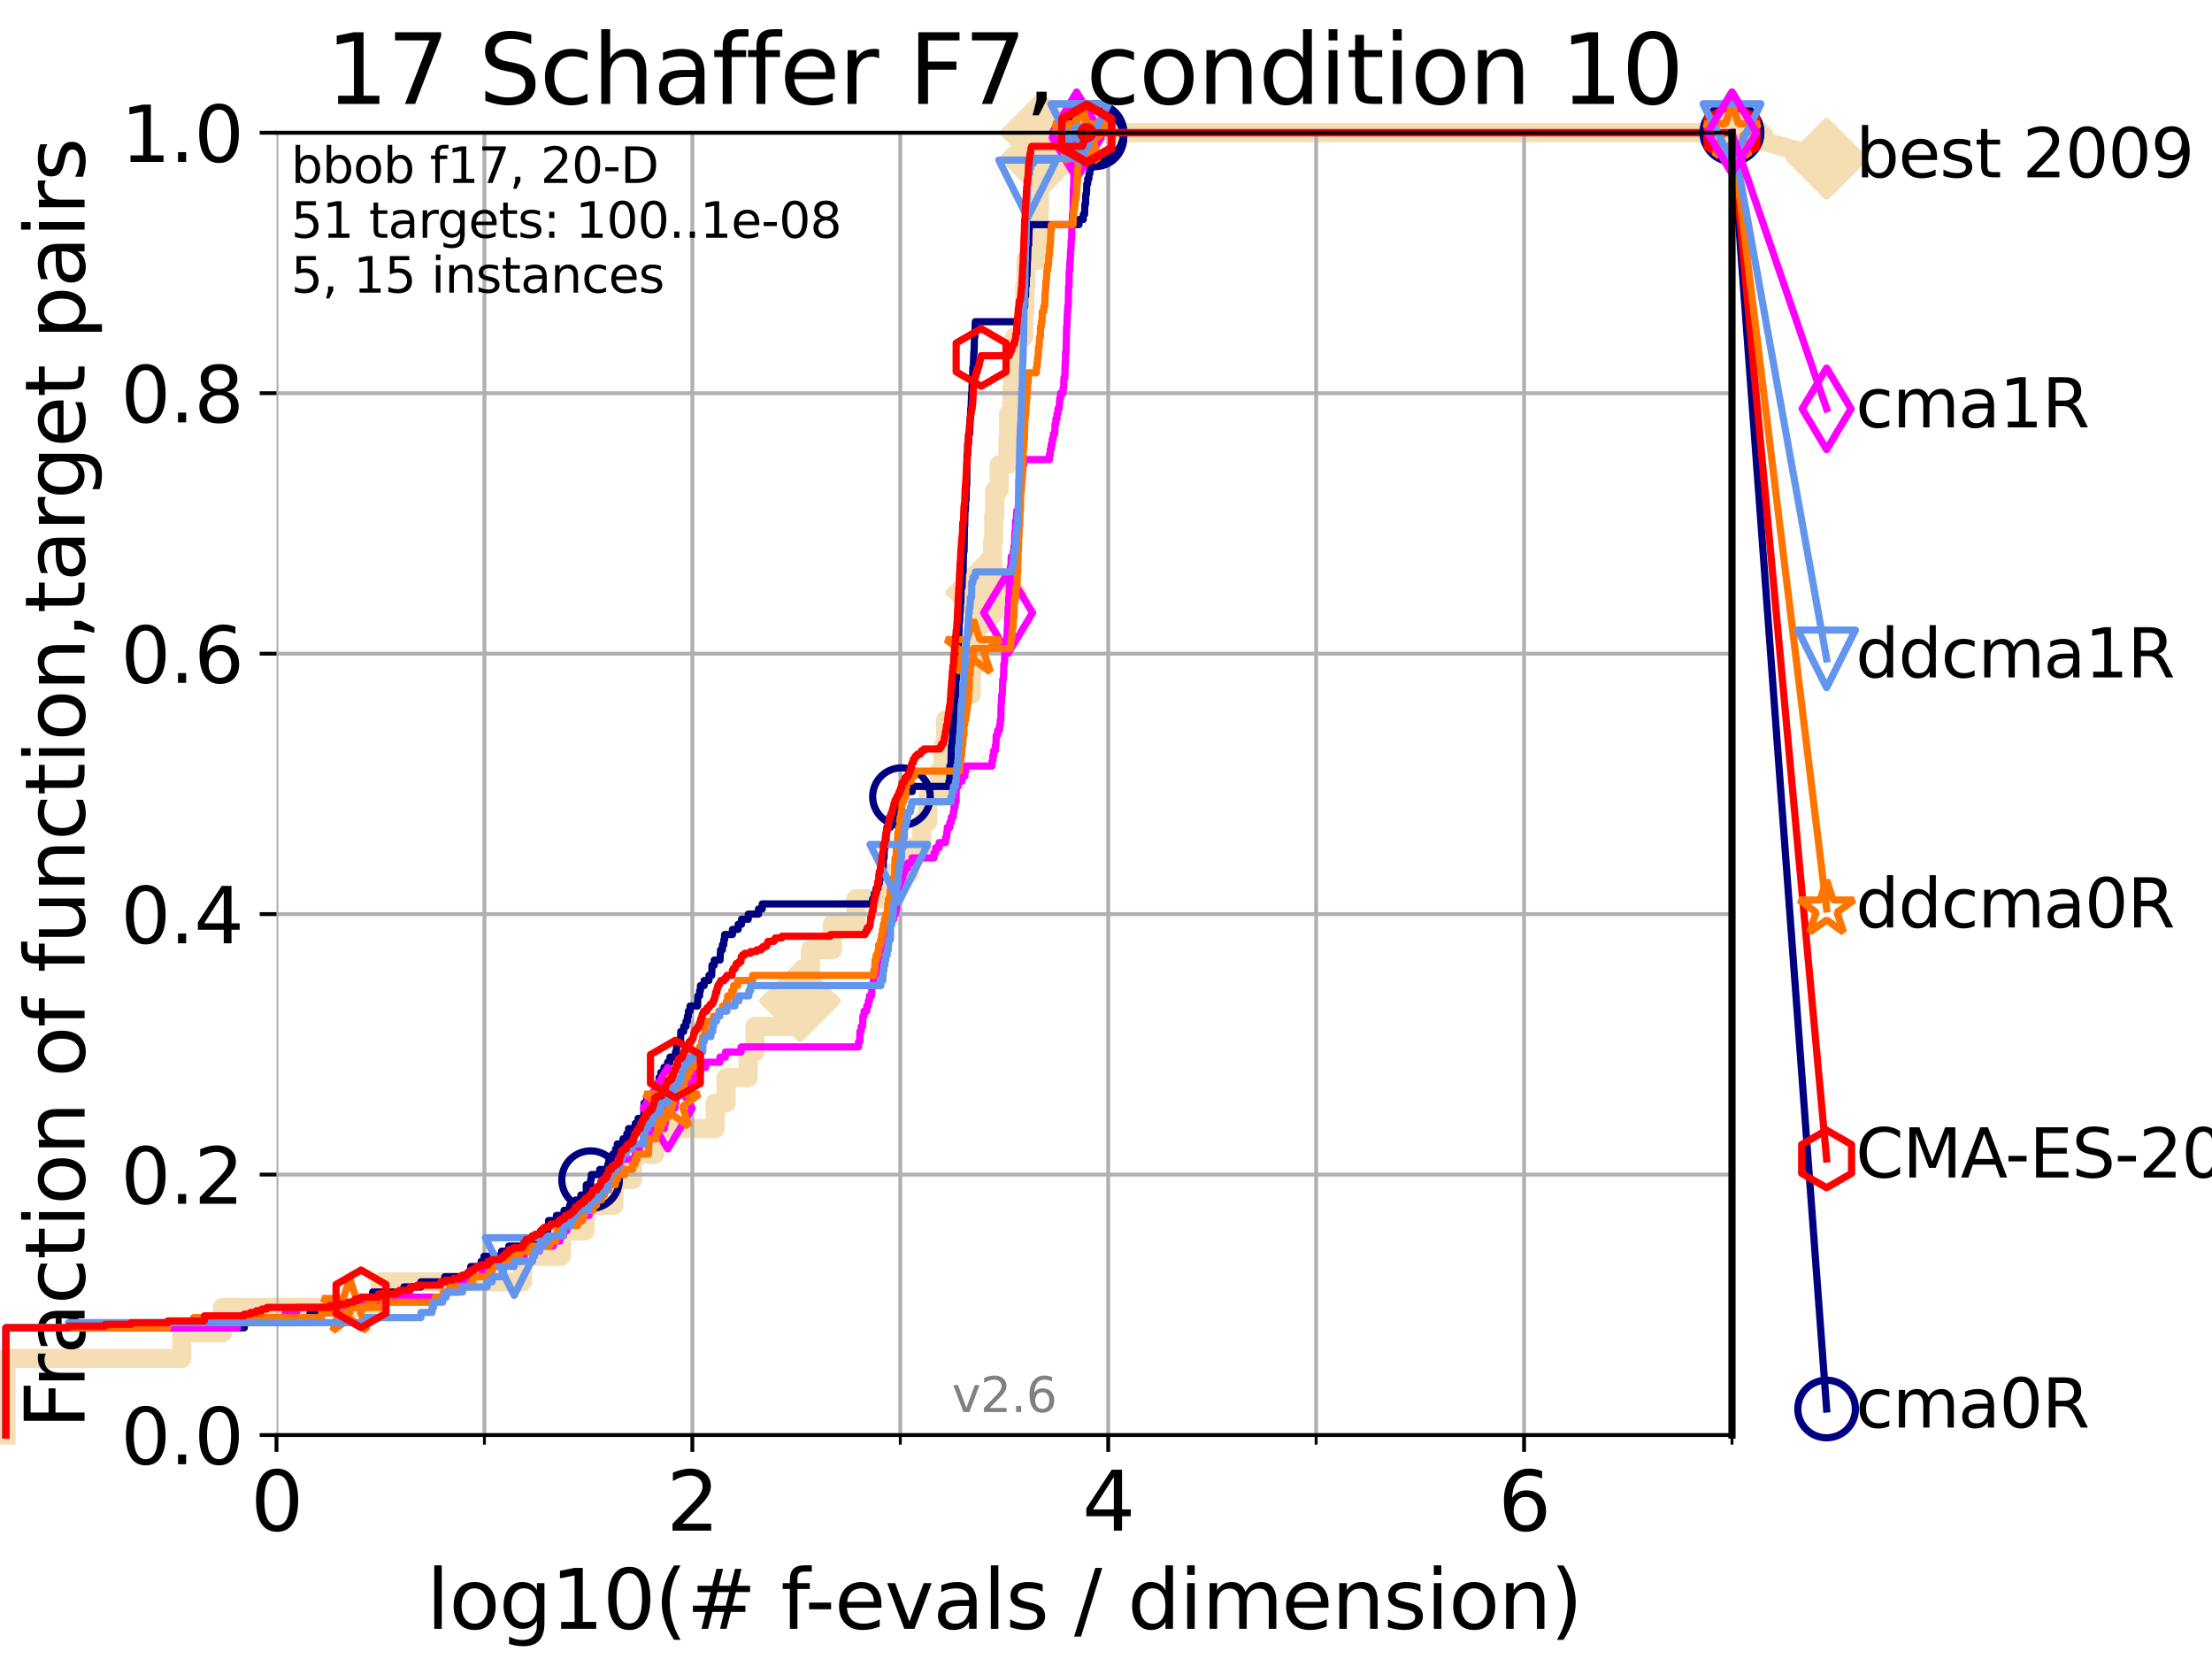 <?xml version="1.0" encoding="utf-8" standalone="no"?>
<!DOCTYPE svg PUBLIC "-//W3C//DTD SVG 1.1//EN"
  "http://www.w3.org/Graphics/SVG/1.1/DTD/svg11.dtd">
<svg xmlns:xlink="http://www.w3.org/1999/xlink" width="460.8pt" height="345.6pt" viewBox="0 0 460.8 345.6" xmlns="http://www.w3.org/2000/svg" version="1.1">
 <defs>
  <style type="text/css">*{stroke-linejoin: round; stroke-linecap: butt}</style>
 </defs>
 <g id="figure_1">
  <g id="patch_1">
   <path d="M 0 345.6 
L 460.8 345.6 
L 460.8 0 
L 0 0 
z
" style="fill: #ffffff"/>
  </g>
  <g id="axes_1">
   <g id="patch_2">
    <path d="M 57.6 298.944 
L 360.806 298.944 
L 360.806 27.648 
L 57.6 27.648 
z
" style="fill: #ffffff"/>
   </g>
   <g id="line2d_1">
    <path d="M 1.246 298.944 
L 1.246 282.985 
L 37.851 282.985 
L 37.851 277.666 
L 46.354 277.666 
L 46.354 272.346 
L 79.184 272.346 
L 79.184 267.027 
L 108.854 267.027 
L 108.854 261.707 
L 116.908 261.707 
L 116.908 256.388 
L 121.893 256.388 
L 121.893 251.068 
L 127.889 251.068 
L 127.889 245.749 
L 131.747 245.749 
L 131.747 240.429 
L 136.4 240.429 
L 136.4 235.11 
L 148.984 235.11 
L 148.984 229.79 
L 151.265 229.79 
L 151.265 224.471 
L 155.854 224.471 
L 155.854 219.151 
L 157.293 219.151 
L 157.293 213.832 
L 165.91 213.832 
L 165.91 208.512 
L 166.661 208.512 
L 166.661 203.192 
L 168.819 203.192 
L 168.819 197.873 
L 173.402 197.873 
L 173.402 192.553 
L 178.312 192.553 
L 178.312 187.234 
L 185.076 187.234 
L 185.076 181.914 
L 189.459 181.914 
L 189.459 176.595 
L 191.983 176.595 
L 191.983 171.275 
L 193.211 171.275 
L 193.211 165.956 
L 195.593 165.956 
L 195.593 160.636 
L 196.494 160.636 
L 196.494 155.317 
L 196.997 155.317 
L 196.997 149.997 
L 199.504 149.997 
L 199.504 144.678 
L 202.322 144.678 
L 202.322 139.358 
L 202.643 139.358 
L 202.643 134.039 
L 203.416 134.039 
L 203.416 128.719 
L 205.447 128.719 
L 205.447 123.4 
L 206.37 123.4 
L 206.37 118.08 
L 206.787 118.08 
L 206.787 112.76 
L 207.011 112.76 
L 207.011 107.441 
L 207.215 107.441 
L 207.215 102.121 
L 208.151 102.121 
L 208.151 96.802 
L 209.97 96.802 
L 209.97 91.482 
L 210.105 91.482 
L 210.105 86.163 
L 210.797 86.163 
L 210.797 80.843 
L 211.036 80.843 
L 211.036 75.524 
L 211.38 75.524 
L 211.38 70.204 
L 213.29 70.204 
L 213.29 64.885 
L 213.496 64.885 
L 213.496 59.565 
L 213.735 59.565 
L 213.735 54.246 
L 216.318 54.246 
L 216.318 48.926 
L 216.439 48.926 
L 216.439 43.607 
L 216.557 43.607 
L 216.557 38.287 
L 216.679 38.287 
L 216.679 32.968 
L 216.773 32.968 
L 216.773 27.648 
L 360.806 27.648 
" style="fill: none; stroke: #f5deb3; stroke-width: 4; stroke-linecap: square"/>
   </g>
   <g id="line2d_2">
    <defs>
     <path id="mf1690f2129" d="M -0 7.778 
L 7.778 0 
L 0 -7.778 
L -7.778 -0 
z
" style="stroke: #f5deb3; stroke-width: 1.5; stroke-linejoin: miter"/>
    </defs>
    <g>
     <use xlink:href="#mf1690f2129" x="166.661" y="208.512" style="fill: #f5deb3; stroke: #f5deb3; stroke-width: 1.5; stroke-linejoin: miter"/>
     <use xlink:href="#mf1690f2129" x="205.447" y="123.4" style="fill: #f5deb3; stroke: #f5deb3; stroke-width: 1.5; stroke-linejoin: miter"/>
     <use xlink:href="#mf1690f2129" x="216.773" y="32.968" style="fill: #f5deb3; stroke: #f5deb3; stroke-width: 1.5; stroke-linejoin: miter"/>
     <use xlink:href="#mf1690f2129" x="216.773" y="27.648" style="fill: #f5deb3; stroke: #f5deb3; stroke-width: 1.5; stroke-linejoin: miter"/>
     <use xlink:href="#mf1690f2129" x="360.806" y="27.648" style="fill: #f5deb3; stroke: #f5deb3; stroke-width: 1.5; stroke-linejoin: miter"/>
    </g>
   </g>
   <g id="line2d_3">
    <path style="fill: none; stroke: #f5deb3; stroke-width: 4; stroke-linecap: square"/>
    <g/>
   </g>
   <g id="line2d_4">
    <path d="M 360.806 27.648 
L 380.515 33.074 
" style="fill: none; stroke: #f5deb3; stroke-width: 4; stroke-linecap: square"/>
    <g>
     <use xlink:href="#mf1690f2129" x="360.806" y="27.648" style="fill: #f5deb3; stroke: #f5deb3; stroke-width: 1.5; stroke-linejoin: miter"/>
     <use xlink:href="#mf1690f2129" x="380.515" y="33.074" style="fill: #f5deb3; stroke: #f5deb3; stroke-width: 1.5; stroke-linejoin: miter"/>
    </g>
   </g>
   <g id="matplotlib.axis_1">
    <g id="xtick_1">
     <g id="line2d_5">
      <path d="M 57.6 298.944 
L 57.6 27.648 
" clip-path="url(#p63ee467938)" style="fill: none; stroke: #b0b0b0; stroke-width: 0.8; stroke-linecap: square"/>
     </g>
     <g id="line2d_6">
      <defs>
       <path id="md32e7291a8" d="M 0 0 
L 0 3.5 
" style="stroke: #000000; stroke-width: 0.8"/>
      </defs>
      <g>
       <use xlink:href="#md32e7291a8" x="57.6" y="298.944" style="stroke: #000000; stroke-width: 0.8"/>
      </g>
     </g>
     <g id="text_1">
      <!-- 0 -->
      <g transform="translate(52.192 318.861)scale(0.17 -0.17)">
       <defs>
        <path id="DejaVuSans-30" d="M 2034 4250 
Q 1547 4250 1301 3770 
Q 1056 3291 1056 2328 
Q 1056 1369 1301 889 
Q 1547 409 2034 409 
Q 2525 409 2770 889 
Q 3016 1369 3016 2328 
Q 3016 3291 2770 3770 
Q 2525 4250 2034 4250 
z
M 2034 4750 
Q 2819 4750 3233 4129 
Q 3647 3509 3647 2328 
Q 3647 1150 3233 529 
Q 2819 -91 2034 -91 
Q 1250 -91 836 529 
Q 422 1150 422 2328 
Q 422 3509 836 4129 
Q 1250 4750 2034 4750 
z
" transform="scale(0.016)"/>
       </defs>
       <use xlink:href="#DejaVuSans-30"/>
      </g>
     </g>
    </g>
    <g id="xtick_2">
     <g id="line2d_7">
      <path d="M 144.23 298.944 
L 144.23 27.648 
" clip-path="url(#p63ee467938)" style="fill: none; stroke: #b0b0b0; stroke-width: 0.8; stroke-linecap: square"/>
     </g>
     <g id="line2d_8">
      <g>
       <use xlink:href="#md32e7291a8" x="144.23" y="298.944" style="stroke: #000000; stroke-width: 0.8"/>
      </g>
     </g>
     <g id="text_2">
      <!-- 2 -->
      <g transform="translate(138.822 318.861)scale(0.17 -0.17)">
       <defs>
        <path id="DejaVuSans-32" d="M 1228 531 
L 3431 531 
L 3431 0 
L 469 0 
L 469 531 
Q 828 903 1448 1529 
Q 2069 2156 2228 2338 
Q 2531 2678 2651 2914 
Q 2772 3150 2772 3378 
Q 2772 3750 2511 3984 
Q 2250 4219 1831 4219 
Q 1534 4219 1204 4116 
Q 875 4013 500 3803 
L 500 4441 
Q 881 4594 1212 4672 
Q 1544 4750 1819 4750 
Q 2544 4750 2975 4387 
Q 3406 4025 3406 3419 
Q 3406 3131 3298 2873 
Q 3191 2616 2906 2266 
Q 2828 2175 2409 1742 
Q 1991 1309 1228 531 
z
" transform="scale(0.016)"/>
       </defs>
       <use xlink:href="#DejaVuSans-32"/>
      </g>
     </g>
    </g>
    <g id="xtick_3">
     <g id="line2d_9">
      <path d="M 230.861 298.944 
L 230.861 27.648 
" clip-path="url(#p63ee467938)" style="fill: none; stroke: #b0b0b0; stroke-width: 0.8; stroke-linecap: square"/>
     </g>
     <g id="line2d_10">
      <g>
       <use xlink:href="#md32e7291a8" x="230.861" y="298.944" style="stroke: #000000; stroke-width: 0.8"/>
      </g>
     </g>
     <g id="text_3">
      <!-- 4 -->
      <g transform="translate(225.453 318.861)scale(0.17 -0.17)">
       <defs>
        <path id="DejaVuSans-34" d="M 2419 4116 
L 825 1625 
L 2419 1625 
L 2419 4116 
z
M 2253 4666 
L 3047 4666 
L 3047 1625 
L 3713 1625 
L 3713 1100 
L 3047 1100 
L 3047 0 
L 2419 0 
L 2419 1100 
L 313 1100 
L 313 1709 
L 2253 4666 
z
" transform="scale(0.016)"/>
       </defs>
       <use xlink:href="#DejaVuSans-34"/>
      </g>
     </g>
    </g>
    <g id="xtick_4">
     <g id="line2d_11">
      <path d="M 317.491 298.944 
L 317.491 27.648 
" clip-path="url(#p63ee467938)" style="fill: none; stroke: #b0b0b0; stroke-width: 0.8; stroke-linecap: square"/>
     </g>
     <g id="line2d_12">
      <g>
       <use xlink:href="#md32e7291a8" x="317.491" y="298.944" style="stroke: #000000; stroke-width: 0.8"/>
      </g>
     </g>
     <g id="text_4">
      <!-- 6 -->
      <g transform="translate(312.083 318.861)scale(0.17 -0.17)">
       <defs>
        <path id="DejaVuSans-36" d="M 2113 2584 
Q 1688 2584 1439 2293 
Q 1191 2003 1191 1497 
Q 1191 994 1439 701 
Q 1688 409 2113 409 
Q 2538 409 2786 701 
Q 3034 994 3034 1497 
Q 3034 2003 2786 2293 
Q 2538 2584 2113 2584 
z
M 3366 4563 
L 3366 3988 
Q 3128 4100 2886 4159 
Q 2644 4219 2406 4219 
Q 1781 4219 1451 3797 
Q 1122 3375 1075 2522 
Q 1259 2794 1537 2939 
Q 1816 3084 2150 3084 
Q 2853 3084 3261 2657 
Q 3669 2231 3669 1497 
Q 3669 778 3244 343 
Q 2819 -91 2113 -91 
Q 1303 -91 875 529 
Q 447 1150 447 2328 
Q 447 3434 972 4092 
Q 1497 4750 2381 4750 
Q 2619 4750 2861 4703 
Q 3103 4656 3366 4563 
z
" transform="scale(0.016)"/>
       </defs>
       <use xlink:href="#DejaVuSans-36"/>
      </g>
     </g>
    </g>
    <g id="xtick_5">
     <g id="line2d_13">
      <path d="M 100.915 298.944 
L 100.915 27.648 
" clip-path="url(#p63ee467938)" style="fill: none; stroke: #b0b0b0; stroke-width: 0.8; stroke-linecap: square"/>
     </g>
     <g id="line2d_14">
      <defs>
       <path id="maccc2303de" d="M 0 0 
L 0 2 
" style="stroke: #000000; stroke-width: 0.6"/>
      </defs>
      <g>
       <use xlink:href="#maccc2303de" x="100.915" y="298.944" style="stroke: #000000; stroke-width: 0.6"/>
      </g>
     </g>
    </g>
    <g id="xtick_6">
     <g id="line2d_15">
      <path d="M 187.546 298.944 
L 187.546 27.648 
" clip-path="url(#p63ee467938)" style="fill: none; stroke: #b0b0b0; stroke-width: 0.8; stroke-linecap: square"/>
     </g>
     <g id="line2d_16">
      <g>
       <use xlink:href="#maccc2303de" x="187.546" y="298.944" style="stroke: #000000; stroke-width: 0.6"/>
      </g>
     </g>
    </g>
    <g id="xtick_7">
     <g id="line2d_17">
      <path d="M 274.176 298.944 
L 274.176 27.648 
" clip-path="url(#p63ee467938)" style="fill: none; stroke: #b0b0b0; stroke-width: 0.8; stroke-linecap: square"/>
     </g>
     <g id="line2d_18">
      <g>
       <use xlink:href="#maccc2303de" x="274.176" y="298.944" style="stroke: #000000; stroke-width: 0.6"/>
      </g>
     </g>
    </g>
    <g id="xtick_8">
     <g id="line2d_19">
      <path d="M 360.806 298.944 
L 360.806 27.648 
" clip-path="url(#p63ee467938)" style="fill: none; stroke: #b0b0b0; stroke-width: 0.8; stroke-linecap: square"/>
     </g>
     <g id="line2d_20">
      <g>
       <use xlink:href="#maccc2303de" x="360.806" y="298.944" style="stroke: #000000; stroke-width: 0.6"/>
      </g>
     </g>
    </g>
    <g id="text_5">
     <!-- log10(# f-evals / dimension) -->
     <g transform="translate(88.823 339.314)scale(0.17 -0.17)">
      <defs>
       <path id="DejaVuSans-6c" d="M 603 4863 
L 1178 4863 
L 1178 0 
L 603 0 
L 603 4863 
z
" transform="scale(0.016)"/>
       <path id="DejaVuSans-6f" d="M 1959 3097 
Q 1497 3097 1228 2736 
Q 959 2375 959 1747 
Q 959 1119 1226 758 
Q 1494 397 1959 397 
Q 2419 397 2687 759 
Q 2956 1122 2956 1747 
Q 2956 2369 2687 2733 
Q 2419 3097 1959 3097 
z
M 1959 3584 
Q 2709 3584 3137 3096 
Q 3566 2609 3566 1747 
Q 3566 888 3137 398 
Q 2709 -91 1959 -91 
Q 1206 -91 779 398 
Q 353 888 353 1747 
Q 353 2609 779 3096 
Q 1206 3584 1959 3584 
z
" transform="scale(0.016)"/>
       <path id="DejaVuSans-67" d="M 2906 1791 
Q 2906 2416 2648 2759 
Q 2391 3103 1925 3103 
Q 1463 3103 1205 2759 
Q 947 2416 947 1791 
Q 947 1169 1205 825 
Q 1463 481 1925 481 
Q 2391 481 2648 825 
Q 2906 1169 2906 1791 
z
M 3481 434 
Q 3481 -459 3084 -895 
Q 2688 -1331 1869 -1331 
Q 1566 -1331 1297 -1286 
Q 1028 -1241 775 -1147 
L 775 -588 
Q 1028 -725 1275 -790 
Q 1522 -856 1778 -856 
Q 2344 -856 2625 -561 
Q 2906 -266 2906 331 
L 2906 616 
Q 2728 306 2450 153 
Q 2172 0 1784 0 
Q 1141 0 747 490 
Q 353 981 353 1791 
Q 353 2603 747 3093 
Q 1141 3584 1784 3584 
Q 2172 3584 2450 3431 
Q 2728 3278 2906 2969 
L 2906 3500 
L 3481 3500 
L 3481 434 
z
" transform="scale(0.016)"/>
       <path id="DejaVuSans-31" d="M 794 531 
L 1825 531 
L 1825 4091 
L 703 3866 
L 703 4441 
L 1819 4666 
L 2450 4666 
L 2450 531 
L 3481 531 
L 3481 0 
L 794 0 
L 794 531 
z
" transform="scale(0.016)"/>
       <path id="DejaVuSans-28" d="M 1984 4856 
Q 1566 4138 1362 3434 
Q 1159 2731 1159 2009 
Q 1159 1288 1364 580 
Q 1569 -128 1984 -844 
L 1484 -844 
Q 1016 -109 783 600 
Q 550 1309 550 2009 
Q 550 2706 781 3412 
Q 1013 4119 1484 4856 
L 1984 4856 
z
" transform="scale(0.016)"/>
       <path id="DejaVuSans-23" d="M 3272 2816 
L 2363 2816 
L 2100 1772 
L 3016 1772 
L 3272 2816 
z
M 2803 4594 
L 2478 3297 
L 3391 3297 
L 3719 4594 
L 4219 4594 
L 3897 3297 
L 4872 3297 
L 4872 2816 
L 3775 2816 
L 3519 1772 
L 4513 1772 
L 4513 1294 
L 3397 1294 
L 3072 0 
L 2572 0 
L 2894 1294 
L 1978 1294 
L 1656 0 
L 1153 0 
L 1478 1294 
L 494 1294 
L 494 1772 
L 1594 1772 
L 1856 2816 
L 850 2816 
L 850 3297 
L 1978 3297 
L 2297 4594 
L 2803 4594 
z
" transform="scale(0.016)"/>
       <path id="DejaVuSans-20" transform="scale(0.016)"/>
       <path id="DejaVuSans-66" d="M 2375 4863 
L 2375 4384 
L 1825 4384 
Q 1516 4384 1395 4259 
Q 1275 4134 1275 3809 
L 1275 3500 
L 2222 3500 
L 2222 3053 
L 1275 3053 
L 1275 0 
L 697 0 
L 697 3053 
L 147 3053 
L 147 3500 
L 697 3500 
L 697 3744 
Q 697 4328 969 4595 
Q 1241 4863 1831 4863 
L 2375 4863 
z
" transform="scale(0.016)"/>
       <path id="DejaVuSans-2d" d="M 313 2009 
L 1997 2009 
L 1997 1497 
L 313 1497 
L 313 2009 
z
" transform="scale(0.016)"/>
       <path id="DejaVuSans-65" d="M 3597 1894 
L 3597 1613 
L 953 1613 
Q 991 1019 1311 708 
Q 1631 397 2203 397 
Q 2534 397 2845 478 
Q 3156 559 3463 722 
L 3463 178 
Q 3153 47 2828 -22 
Q 2503 -91 2169 -91 
Q 1331 -91 842 396 
Q 353 884 353 1716 
Q 353 2575 817 3079 
Q 1281 3584 2069 3584 
Q 2775 3584 3186 3129 
Q 3597 2675 3597 1894 
z
M 3022 2063 
Q 3016 2534 2758 2815 
Q 2500 3097 2075 3097 
Q 1594 3097 1305 2825 
Q 1016 2553 972 2059 
L 3022 2063 
z
" transform="scale(0.016)"/>
       <path id="DejaVuSans-76" d="M 191 3500 
L 800 3500 
L 1894 563 
L 2988 3500 
L 3597 3500 
L 2284 0 
L 1503 0 
L 191 3500 
z
" transform="scale(0.016)"/>
       <path id="DejaVuSans-61" d="M 2194 1759 
Q 1497 1759 1228 1600 
Q 959 1441 959 1056 
Q 959 750 1161 570 
Q 1363 391 1709 391 
Q 2188 391 2477 730 
Q 2766 1069 2766 1631 
L 2766 1759 
L 2194 1759 
z
M 3341 1997 
L 3341 0 
L 2766 0 
L 2766 531 
Q 2569 213 2275 61 
Q 1981 -91 1556 -91 
Q 1019 -91 701 211 
Q 384 513 384 1019 
Q 384 1609 779 1909 
Q 1175 2209 1959 2209 
L 2766 2209 
L 2766 2266 
Q 2766 2663 2505 2880 
Q 2244 3097 1772 3097 
Q 1472 3097 1187 3025 
Q 903 2953 641 2809 
L 641 3341 
Q 956 3463 1253 3523 
Q 1550 3584 1831 3584 
Q 2591 3584 2966 3190 
Q 3341 2797 3341 1997 
z
" transform="scale(0.016)"/>
       <path id="DejaVuSans-73" d="M 2834 3397 
L 2834 2853 
Q 2591 2978 2328 3040 
Q 2066 3103 1784 3103 
Q 1356 3103 1142 2972 
Q 928 2841 928 2578 
Q 928 2378 1081 2264 
Q 1234 2150 1697 2047 
L 1894 2003 
Q 2506 1872 2764 1633 
Q 3022 1394 3022 966 
Q 3022 478 2636 193 
Q 2250 -91 1575 -91 
Q 1294 -91 989 -36 
Q 684 19 347 128 
L 347 722 
Q 666 556 975 473 
Q 1284 391 1588 391 
Q 1994 391 2212 530 
Q 2431 669 2431 922 
Q 2431 1156 2273 1281 
Q 2116 1406 1581 1522 
L 1381 1569 
Q 847 1681 609 1914 
Q 372 2147 372 2553 
Q 372 3047 722 3315 
Q 1072 3584 1716 3584 
Q 2034 3584 2315 3537 
Q 2597 3491 2834 3397 
z
" transform="scale(0.016)"/>
       <path id="DejaVuSans-2f" d="M 1625 4666 
L 2156 4666 
L 531 -594 
L 0 -594 
L 1625 4666 
z
" transform="scale(0.016)"/>
       <path id="DejaVuSans-64" d="M 2906 2969 
L 2906 4863 
L 3481 4863 
L 3481 0 
L 2906 0 
L 2906 525 
Q 2725 213 2448 61 
Q 2172 -91 1784 -91 
Q 1150 -91 751 415 
Q 353 922 353 1747 
Q 353 2572 751 3078 
Q 1150 3584 1784 3584 
Q 2172 3584 2448 3432 
Q 2725 3281 2906 2969 
z
M 947 1747 
Q 947 1113 1208 752 
Q 1469 391 1925 391 
Q 2381 391 2643 752 
Q 2906 1113 2906 1747 
Q 2906 2381 2643 2742 
Q 2381 3103 1925 3103 
Q 1469 3103 1208 2742 
Q 947 2381 947 1747 
z
" transform="scale(0.016)"/>
       <path id="DejaVuSans-69" d="M 603 3500 
L 1178 3500 
L 1178 0 
L 603 0 
L 603 3500 
z
M 603 4863 
L 1178 4863 
L 1178 4134 
L 603 4134 
L 603 4863 
z
" transform="scale(0.016)"/>
       <path id="DejaVuSans-6d" d="M 3328 2828 
Q 3544 3216 3844 3400 
Q 4144 3584 4550 3584 
Q 5097 3584 5394 3201 
Q 5691 2819 5691 2113 
L 5691 0 
L 5113 0 
L 5113 2094 
Q 5113 2597 4934 2840 
Q 4756 3084 4391 3084 
Q 3944 3084 3684 2787 
Q 3425 2491 3425 1978 
L 3425 0 
L 2847 0 
L 2847 2094 
Q 2847 2600 2669 2842 
Q 2491 3084 2119 3084 
Q 1678 3084 1418 2786 
Q 1159 2488 1159 1978 
L 1159 0 
L 581 0 
L 581 3500 
L 1159 3500 
L 1159 2956 
Q 1356 3278 1631 3431 
Q 1906 3584 2284 3584 
Q 2666 3584 2933 3390 
Q 3200 3197 3328 2828 
z
" transform="scale(0.016)"/>
       <path id="DejaVuSans-6e" d="M 3513 2113 
L 3513 0 
L 2938 0 
L 2938 2094 
Q 2938 2591 2744 2837 
Q 2550 3084 2163 3084 
Q 1697 3084 1428 2787 
Q 1159 2491 1159 1978 
L 1159 0 
L 581 0 
L 581 3500 
L 1159 3500 
L 1159 2956 
Q 1366 3272 1645 3428 
Q 1925 3584 2291 3584 
Q 2894 3584 3203 3211 
Q 3513 2838 3513 2113 
z
" transform="scale(0.016)"/>
       <path id="DejaVuSans-29" d="M 513 4856 
L 1013 4856 
Q 1481 4119 1714 3412 
Q 1947 2706 1947 2009 
Q 1947 1309 1714 600 
Q 1481 -109 1013 -844 
L 513 -844 
Q 928 -128 1133 580 
Q 1338 1288 1338 2009 
Q 1338 2731 1133 3434 
Q 928 4138 513 4856 
z
" transform="scale(0.016)"/>
      </defs>
      <use xlink:href="#DejaVuSans-6c"/>
      <use xlink:href="#DejaVuSans-6f" x="27.783"/>
      <use xlink:href="#DejaVuSans-67" x="88.965"/>
      <use xlink:href="#DejaVuSans-31" x="152.441"/>
      <use xlink:href="#DejaVuSans-30" x="216.064"/>
      <use xlink:href="#DejaVuSans-28" x="279.688"/>
      <use xlink:href="#DejaVuSans-23" x="318.701"/>
      <use xlink:href="#DejaVuSans-20" x="402.49"/>
      <use xlink:href="#DejaVuSans-66" x="434.277"/>
      <use xlink:href="#DejaVuSans-2d" x="463.982"/>
      <use xlink:href="#DejaVuSans-65" x="500.066"/>
      <use xlink:href="#DejaVuSans-76" x="561.59"/>
      <use xlink:href="#DejaVuSans-61" x="620.77"/>
      <use xlink:href="#DejaVuSans-6c" x="682.049"/>
      <use xlink:href="#DejaVuSans-73" x="709.832"/>
      <use xlink:href="#DejaVuSans-20" x="761.932"/>
      <use xlink:href="#DejaVuSans-2f" x="793.719"/>
      <use xlink:href="#DejaVuSans-20" x="827.41"/>
      <use xlink:href="#DejaVuSans-64" x="859.197"/>
      <use xlink:href="#DejaVuSans-69" x="922.674"/>
      <use xlink:href="#DejaVuSans-6d" x="950.457"/>
      <use xlink:href="#DejaVuSans-65" x="1047.869"/>
      <use xlink:href="#DejaVuSans-6e" x="1109.393"/>
      <use xlink:href="#DejaVuSans-73" x="1172.771"/>
      <use xlink:href="#DejaVuSans-69" x="1224.871"/>
      <use xlink:href="#DejaVuSans-6f" x="1252.654"/>
      <use xlink:href="#DejaVuSans-6e" x="1313.836"/>
      <use xlink:href="#DejaVuSans-29" x="1377.215"/>
     </g>
    </g>
   </g>
   <g id="matplotlib.axis_2">
    <g id="ytick_1">
     <g id="line2d_21">
      <path d="M 57.6 298.944 
L 360.806 298.944 
" clip-path="url(#p63ee467938)" style="fill: none; stroke: #b0b0b0; stroke-width: 0.8; stroke-linecap: square"/>
     </g>
     <g id="line2d_22">
      <defs>
       <path id="mac4c2eae9d" d="M 0 0 
L -3.5 0 
" style="stroke: #000000; stroke-width: 0.8"/>
      </defs>
      <g>
       <use xlink:href="#mac4c2eae9d" x="57.6" y="298.944" style="stroke: #000000; stroke-width: 0.8"/>
      </g>
     </g>
     <g id="text_6">
      <!-- 0.0 -->
      <g transform="translate(25.155 305.023)scale(0.16 -0.16)">
       <defs>
        <path id="DejaVuSans-2e" d="M 684 794 
L 1344 794 
L 1344 0 
L 684 0 
L 684 794 
z
" transform="scale(0.016)"/>
       </defs>
       <use xlink:href="#DejaVuSans-30"/>
       <use xlink:href="#DejaVuSans-2e" x="63.623"/>
       <use xlink:href="#DejaVuSans-30" x="95.41"/>
      </g>
     </g>
    </g>
    <g id="ytick_2">
     <g id="line2d_23">
      <path d="M 57.6 244.685 
L 360.806 244.685 
" clip-path="url(#p63ee467938)" style="fill: none; stroke: #b0b0b0; stroke-width: 0.8; stroke-linecap: square"/>
     </g>
     <g id="line2d_24">
      <g>
       <use xlink:href="#mac4c2eae9d" x="57.6" y="244.685" style="stroke: #000000; stroke-width: 0.8"/>
      </g>
     </g>
     <g id="text_7">
      <!-- 0.2 -->
      <g transform="translate(25.155 250.764)scale(0.16 -0.16)">
       <use xlink:href="#DejaVuSans-30"/>
       <use xlink:href="#DejaVuSans-2e" x="63.623"/>
       <use xlink:href="#DejaVuSans-32" x="95.41"/>
      </g>
     </g>
    </g>
    <g id="ytick_3">
     <g id="line2d_25">
      <path d="M 57.6 190.426 
L 360.806 190.426 
" clip-path="url(#p63ee467938)" style="fill: none; stroke: #b0b0b0; stroke-width: 0.8; stroke-linecap: square"/>
     </g>
     <g id="line2d_26">
      <g>
       <use xlink:href="#mac4c2eae9d" x="57.6" y="190.426" style="stroke: #000000; stroke-width: 0.8"/>
      </g>
     </g>
     <g id="text_8">
      <!-- 0.4 -->
      <g transform="translate(25.155 196.504)scale(0.16 -0.16)">
       <use xlink:href="#DejaVuSans-30"/>
       <use xlink:href="#DejaVuSans-2e" x="63.623"/>
       <use xlink:href="#DejaVuSans-34" x="95.41"/>
      </g>
     </g>
    </g>
    <g id="ytick_4">
     <g id="line2d_27">
      <path d="M 57.6 136.166 
L 360.806 136.166 
" clip-path="url(#p63ee467938)" style="fill: none; stroke: #b0b0b0; stroke-width: 0.8; stroke-linecap: square"/>
     </g>
     <g id="line2d_28">
      <g>
       <use xlink:href="#mac4c2eae9d" x="57.6" y="136.166" style="stroke: #000000; stroke-width: 0.8"/>
      </g>
     </g>
     <g id="text_9">
      <!-- 0.6 -->
      <g transform="translate(25.155 142.245)scale(0.16 -0.16)">
       <use xlink:href="#DejaVuSans-30"/>
       <use xlink:href="#DejaVuSans-2e" x="63.623"/>
       <use xlink:href="#DejaVuSans-36" x="95.41"/>
      </g>
     </g>
    </g>
    <g id="ytick_5">
     <g id="line2d_29">
      <path d="M 57.6 81.907 
L 360.806 81.907 
" clip-path="url(#p63ee467938)" style="fill: none; stroke: #b0b0b0; stroke-width: 0.8; stroke-linecap: square"/>
     </g>
     <g id="line2d_30">
      <g>
       <use xlink:href="#mac4c2eae9d" x="57.6" y="81.907" style="stroke: #000000; stroke-width: 0.8"/>
      </g>
     </g>
     <g id="text_10">
      <!-- 0.8 -->
      <g transform="translate(25.155 87.986)scale(0.16 -0.16)">
       <defs>
        <path id="DejaVuSans-38" d="M 2034 2216 
Q 1584 2216 1326 1975 
Q 1069 1734 1069 1313 
Q 1069 891 1326 650 
Q 1584 409 2034 409 
Q 2484 409 2743 651 
Q 3003 894 3003 1313 
Q 3003 1734 2745 1975 
Q 2488 2216 2034 2216 
z
M 1403 2484 
Q 997 2584 770 2862 
Q 544 3141 544 3541 
Q 544 4100 942 4425 
Q 1341 4750 2034 4750 
Q 2731 4750 3128 4425 
Q 3525 4100 3525 3541 
Q 3525 3141 3298 2862 
Q 3072 2584 2669 2484 
Q 3125 2378 3379 2068 
Q 3634 1759 3634 1313 
Q 3634 634 3220 271 
Q 2806 -91 2034 -91 
Q 1263 -91 848 271 
Q 434 634 434 1313 
Q 434 1759 690 2068 
Q 947 2378 1403 2484 
z
M 1172 3481 
Q 1172 3119 1398 2916 
Q 1625 2713 2034 2713 
Q 2441 2713 2670 2916 
Q 2900 3119 2900 3481 
Q 2900 3844 2670 4047 
Q 2441 4250 2034 4250 
Q 1625 4250 1398 4047 
Q 1172 3844 1172 3481 
z
" transform="scale(0.016)"/>
       </defs>
       <use xlink:href="#DejaVuSans-30"/>
       <use xlink:href="#DejaVuSans-2e" x="63.623"/>
       <use xlink:href="#DejaVuSans-38" x="95.41"/>
      </g>
     </g>
    </g>
    <g id="ytick_6">
     <g id="line2d_31">
      <path d="M 57.6 27.648 
L 360.806 27.648 
" clip-path="url(#p63ee467938)" style="fill: none; stroke: #b0b0b0; stroke-width: 0.8; stroke-linecap: square"/>
     </g>
     <g id="line2d_32">
      <g>
       <use xlink:href="#mac4c2eae9d" x="57.6" y="27.648" style="stroke: #000000; stroke-width: 0.8"/>
      </g>
     </g>
     <g id="text_11">
      <!-- 1.0 -->
      <g transform="translate(25.155 33.727)scale(0.16 -0.16)">
       <use xlink:href="#DejaVuSans-31"/>
       <use xlink:href="#DejaVuSans-2e" x="63.623"/>
       <use xlink:href="#DejaVuSans-30" x="95.41"/>
      </g>
     </g>
    </g>
    <g id="text_12">
     <!-- Fraction of function,target pairs -->
     <g transform="translate(17.62 297.681)rotate(-90)scale(0.17 -0.17)">
      <defs>
       <path id="DejaVuSans-46" d="M 628 4666 
L 3309 4666 
L 3309 4134 
L 1259 4134 
L 1259 2759 
L 3109 2759 
L 3109 2228 
L 1259 2228 
L 1259 0 
L 628 0 
L 628 4666 
z
" transform="scale(0.016)"/>
       <path id="DejaVuSans-72" d="M 2631 2963 
Q 2534 3019 2420 3045 
Q 2306 3072 2169 3072 
Q 1681 3072 1420 2755 
Q 1159 2438 1159 1844 
L 1159 0 
L 581 0 
L 581 3500 
L 1159 3500 
L 1159 2956 
Q 1341 3275 1631 3429 
Q 1922 3584 2338 3584 
Q 2397 3584 2469 3576 
Q 2541 3569 2628 3553 
L 2631 2963 
z
" transform="scale(0.016)"/>
       <path id="DejaVuSans-63" d="M 3122 3366 
L 3122 2828 
Q 2878 2963 2633 3030 
Q 2388 3097 2138 3097 
Q 1578 3097 1268 2742 
Q 959 2388 959 1747 
Q 959 1106 1268 751 
Q 1578 397 2138 397 
Q 2388 397 2633 464 
Q 2878 531 3122 666 
L 3122 134 
Q 2881 22 2623 -34 
Q 2366 -91 2075 -91 
Q 1284 -91 818 406 
Q 353 903 353 1747 
Q 353 2603 823 3093 
Q 1294 3584 2113 3584 
Q 2378 3584 2631 3529 
Q 2884 3475 3122 3366 
z
" transform="scale(0.016)"/>
       <path id="DejaVuSans-74" d="M 1172 4494 
L 1172 3500 
L 2356 3500 
L 2356 3053 
L 1172 3053 
L 1172 1153 
Q 1172 725 1289 603 
Q 1406 481 1766 481 
L 2356 481 
L 2356 0 
L 1766 0 
Q 1100 0 847 248 
Q 594 497 594 1153 
L 594 3053 
L 172 3053 
L 172 3500 
L 594 3500 
L 594 4494 
L 1172 4494 
z
" transform="scale(0.016)"/>
       <path id="DejaVuSans-75" d="M 544 1381 
L 544 3500 
L 1119 3500 
L 1119 1403 
Q 1119 906 1312 657 
Q 1506 409 1894 409 
Q 2359 409 2629 706 
Q 2900 1003 2900 1516 
L 2900 3500 
L 3475 3500 
L 3475 0 
L 2900 0 
L 2900 538 
Q 2691 219 2414 64 
Q 2138 -91 1772 -91 
Q 1169 -91 856 284 
Q 544 659 544 1381 
z
M 1991 3584 
L 1991 3584 
z
" transform="scale(0.016)"/>
       <path id="DejaVuSans-2c" d="M 750 794 
L 1409 794 
L 1409 256 
L 897 -744 
L 494 -744 
L 750 256 
L 750 794 
z
" transform="scale(0.016)"/>
       <path id="DejaVuSans-70" d="M 1159 525 
L 1159 -1331 
L 581 -1331 
L 581 3500 
L 1159 3500 
L 1159 2969 
Q 1341 3281 1617 3432 
Q 1894 3584 2278 3584 
Q 2916 3584 3314 3078 
Q 3713 2572 3713 1747 
Q 3713 922 3314 415 
Q 2916 -91 2278 -91 
Q 1894 -91 1617 61 
Q 1341 213 1159 525 
z
M 3116 1747 
Q 3116 2381 2855 2742 
Q 2594 3103 2138 3103 
Q 1681 3103 1420 2742 
Q 1159 2381 1159 1747 
Q 1159 1113 1420 752 
Q 1681 391 2138 391 
Q 2594 391 2855 752 
Q 3116 1113 3116 1747 
z
" transform="scale(0.016)"/>
      </defs>
      <use xlink:href="#DejaVuSans-46"/>
      <use xlink:href="#DejaVuSans-72" x="50.27"/>
      <use xlink:href="#DejaVuSans-61" x="91.383"/>
      <use xlink:href="#DejaVuSans-63" x="152.662"/>
      <use xlink:href="#DejaVuSans-74" x="207.643"/>
      <use xlink:href="#DejaVuSans-69" x="246.852"/>
      <use xlink:href="#DejaVuSans-6f" x="274.635"/>
      <use xlink:href="#DejaVuSans-6e" x="335.816"/>
      <use xlink:href="#DejaVuSans-20" x="399.195"/>
      <use xlink:href="#DejaVuSans-6f" x="430.982"/>
      <use xlink:href="#DejaVuSans-66" x="492.164"/>
      <use xlink:href="#DejaVuSans-20" x="527.369"/>
      <use xlink:href="#DejaVuSans-66" x="559.156"/>
      <use xlink:href="#DejaVuSans-75" x="594.361"/>
      <use xlink:href="#DejaVuSans-6e" x="657.74"/>
      <use xlink:href="#DejaVuSans-63" x="721.119"/>
      <use xlink:href="#DejaVuSans-74" x="776.1"/>
      <use xlink:href="#DejaVuSans-69" x="815.309"/>
      <use xlink:href="#DejaVuSans-6f" x="843.092"/>
      <use xlink:href="#DejaVuSans-6e" x="904.273"/>
      <use xlink:href="#DejaVuSans-2c" x="967.652"/>
      <use xlink:href="#DejaVuSans-74" x="999.439"/>
      <use xlink:href="#DejaVuSans-61" x="1038.648"/>
      <use xlink:href="#DejaVuSans-72" x="1099.928"/>
      <use xlink:href="#DejaVuSans-67" x="1139.291"/>
      <use xlink:href="#DejaVuSans-65" x="1202.768"/>
      <use xlink:href="#DejaVuSans-74" x="1264.291"/>
      <use xlink:href="#DejaVuSans-20" x="1303.5"/>
      <use xlink:href="#DejaVuSans-70" x="1335.287"/>
      <use xlink:href="#DejaVuSans-61" x="1398.764"/>
      <use xlink:href="#DejaVuSans-69" x="1460.043"/>
      <use xlink:href="#DejaVuSans-72" x="1487.826"/>
      <use xlink:href="#DejaVuSans-73" x="1528.939"/>
     </g>
    </g>
   </g>
   <g id="line2d_33">
    <defs>
     <path id="m383c749ee4" d="M 0 1.5 
C 0.398 1.5 0.779 1.342 1.061 1.061 
C 1.342 0.779 1.5 0.398 1.5 0 
C 1.5 -0.398 1.342 -0.779 1.061 -1.061 
C 0.779 -1.342 0.398 -1.5 0 -1.5 
C -0.398 -1.5 -0.779 -1.342 -1.061 -1.061 
C -1.342 -0.779 -1.5 -0.398 -1.5 0 
C -1.5 0.398 -1.342 0.779 -1.061 1.061 
C -0.779 1.342 -0.398 1.5 0 1.5 
z
" style="stroke: #f5deb3"/>
    </defs>
    <g>
     <use xlink:href="#m383c749ee4" x="216.773" y="27.648" style="fill: #f5deb3; stroke: #f5deb3"/>
     <use xlink:href="#m383c749ee4" x="216.773" y="27.648" style="fill: #f5deb3; stroke: #f5deb3"/>
    </g>
   </g>
   <g id="line2d_34">
    <defs>
     <path id="m9526362fe5" d="M 0 1.5 
C 0.398 1.5 0.779 1.342 1.061 1.061 
C 1.342 0.779 1.5 0.398 1.5 0 
C 1.5 -0.398 1.342 -0.779 1.061 -1.061 
C 0.779 -1.342 0.398 -1.5 0 -1.5 
C -0.398 -1.5 -0.779 -1.342 -1.061 -1.061 
C -1.342 -0.779 -1.5 -0.398 -1.5 0 
C -1.5 0.398 -1.342 0.779 -1.061 1.061 
C -0.779 1.342 -0.398 1.5 0 1.5 
z
" style="stroke: #000080"/>
    </defs>
    <g>
     <use xlink:href="#m9526362fe5" x="228.091" y="27.648" style="fill: #000080; stroke: #000080"/>
     <use xlink:href="#m9526362fe5" x="228.091" y="27.648" style="fill: #000080; stroke: #000080"/>
    </g>
   </g>
   <g id="line2d_35">
    <path d="M 1.246 298.944 
L 1.246 276.602 
L 50.89 276.602 
L 50.89 275.538 
L 64.59 275.538 
L 64.59 273.41 
L 71.557 273.41 
L 71.557 272.346 
L 73.673 272.346 
L 73.673 271.282 
L 76.63 271.282 
L 76.63 270.219 
L 77.629 270.219 
L 77.629 269.155 
L 84.143 269.155 
L 84.143 268.091 
L 87.687 268.091 
L 87.687 267.027 
L 92.666 267.027 
L 92.666 265.963 
L 97.635 265.963 
L 97.635 264.899 
L 98.078 264.899 
L 98.078 263.835 
L 100.245 263.835 
L 100.245 262.771 
L 100.821 262.771 
L 100.821 261.707 
L 104.501 261.707 
L 104.501 260.643 
L 105.995 260.643 
L 105.995 259.579 
L 111.603 259.579 
L 111.603 258.516 
L 112.077 258.516 
L 112.077 257.452 
L 112.64 257.452 
L 112.64 256.388 
L 114.095 256.388 
L 114.095 255.324 
L 114.281 255.324 
L 114.281 254.26 
L 115.918 254.26 
L 115.918 253.196 
L 117.501 253.196 
L 117.501 252.132 
L 118.672 252.132 
L 118.672 251.068 
L 119.876 251.068 
L 119.876 250.004 
L 121.009 250.004 
L 121.009 248.94 
L 122.138 248.94 
L 122.138 246.813 
L 123.03 246.813 
L 123.03 245.749 
L 123.174 245.749 
L 123.174 244.685 
L 124.933 244.685 
L 124.933 243.621 
L 126.614 243.621 
L 126.614 242.557 
L 126.828 242.557 
L 126.828 241.493 
L 127.618 241.493 
L 127.618 240.429 
L 128.222 240.429 
L 128.222 239.365 
L 128.593 239.365 
L 128.593 238.301 
L 129.786 238.301 
L 129.786 237.237 
L 130.579 237.237 
L 130.579 236.174 
L 130.945 236.174 
L 130.945 235.11 
L 132.341 235.11 
L 132.341 234.046 
L 132.916 234.046 
L 132.916 232.982 
L 134.08 232.982 
L 134.177 229.79 
L 134.73 229.79 
L 134.73 228.726 
L 136.485 228.726 
L 136.485 227.662 
L 137.086 227.662 
L 137.086 225.534 
L 137.305 225.534 
L 137.305 224.471 
L 137.668 224.471 
L 137.668 223.407 
L 138.323 223.407 
L 138.323 222.343 
L 139.08 222.343 
L 139.08 221.279 
L 139.569 221.279 
L 139.569 220.215 
L 140.703 220.215 
L 140.703 219.151 
L 140.928 219.151 
L 140.928 218.087 
L 141.04 218.087 
L 141.04 217.023 
L 141.772 217.023 
L 141.815 214.895 
L 142.425 214.895 
L 142.425 213.832 
L 142.906 213.832 
L 142.906 212.768 
L 143.196 212.768 
L 143.196 211.704 
L 143.413 211.704 
L 143.413 210.64 
L 143.754 210.64 
L 143.754 209.576 
L 145.309 209.576 
L 145.389 207.448 
L 145.748 207.448 
L 145.748 206.384 
L 145.912 206.384 
L 145.912 205.32 
L 146.687 205.32 
L 146.687 204.256 
L 147.676 204.256 
L 147.676 203.192 
L 148.262 203.192 
L 148.33 201.065 
L 148.786 201.065 
L 148.786 200.001 
L 150.001 200.001 
L 150.104 197.873 
L 150.493 197.873 
L 150.493 196.809 
L 150.787 196.809 
L 150.787 195.745 
L 150.952 195.745 
L 150.952 194.681 
L 152.584 194.681 
L 152.584 193.617 
L 153.759 193.617 
L 153.759 192.553 
L 154.471 192.553 
L 154.471 191.49 
L 155.879 191.49 
L 155.879 190.426 
L 158.012 190.426 
L 158.012 189.362 
L 158.783 189.362 
L 158.783 188.298 
L 181.801 188.298 
L 181.801 187.234 
L 182.139 187.234 
L 182.139 186.17 
L 182.504 186.17 
L 182.504 185.106 
L 182.892 185.106 
L 182.892 184.042 
L 183.177 184.042 
L 183.177 182.978 
L 183.462 182.978 
L 183.462 181.914 
L 183.593 181.914 
L 183.593 180.85 
L 183.976 180.85 
L 184.022 178.723 
L 184.169 178.723 
L 184.211 176.595 
L 184.372 176.595 
L 184.372 175.531 
L 184.569 175.531 
L 184.593 173.403 
L 184.765 173.403 
L 184.765 172.339 
L 185.498 172.339 
L 185.498 171.275 
L 185.673 171.275 
L 185.673 170.211 
L 186.62 170.211 
L 186.626 168.084 
L 187.088 168.084 
L 187.088 167.02 
L 187.521 167.02 
L 187.521 165.956 
L 187.793 165.956 
L 187.793 164.892 
L 190.035 164.892 
L 190.035 163.828 
L 197.679 163.828 
L 197.679 162.764 
L 197.836 162.764 
L 197.894 159.572 
L 198.111 159.572 
L 198.191 155.317 
L 198.325 155.317 
L 198.325 154.253 
L 198.445 154.253 
L 198.545 151.061 
L 198.747 151.061 
L 198.844 147.869 
L 198.976 147.869 
L 199.063 143.614 
L 199.109 143.614 
L 199.177 141.486 
L 199.27 141.486 
L 199.298 138.294 
L 199.479 138.294 
L 199.479 137.23 
L 199.615 137.23 
L 199.695 132.975 
L 199.747 132.975 
L 199.815 129.783 
L 199.879 129.783 
L 199.986 127.655 
L 200.014 127.655 
L 200.087 125.527 
L 200.161 125.527 
L 200.226 122.336 
L 200.409 122.336 
L 200.507 119.144 
L 200.633 119.144 
L 200.718 114.888 
L 200.831 114.888 
L 200.912 109.569 
L 200.969 109.569 
L 201.015 106.377 
L 201.103 106.377 
L 201.17 104.249 
L 201.247 104.249 
L 201.29 101.058 
L 201.389 101.058 
L 201.444 94.674 
L 201.583 94.674 
L 201.595 92.546 
L 201.747 92.546 
L 201.77 90.418 
L 201.981 90.418 
L 202.083 87.227 
L 202.145 87.227 
L 202.227 85.099 
L 202.293 85.099 
L 202.399 81.907 
L 202.458 81.907 
L 202.532 79.779 
L 202.615 79.779 
L 202.654 76.588 
L 202.757 76.588 
L 202.861 73.396 
L 202.92 73.396 
L 202.995 70.204 
L 203.077 70.204 
L 203.175 67.013 
L 212.759 67.013 
L 212.759 65.949 
L 212.937 65.949 
L 212.937 64.885 
L 213.164 64.885 
L 213.164 63.821 
L 213.465 63.821 
L 213.471 61.693 
L 213.643 61.693 
L 213.654 59.565 
L 213.791 59.565 
L 213.815 57.437 
L 213.927 57.437 
L 214.022 54.246 
L 214.062 54.246 
L 214.165 51.054 
L 214.284 51.054 
L 214.366 47.862 
L 214.405 47.862 
L 214.405 46.798 
L 224.768 46.798 
L 224.768 45.734 
L 225.663 45.734 
L 225.663 44.67 
L 225.928 44.67 
L 226.014 42.543 
L 226.125 42.543 
L 226.203 40.415 
L 226.329 40.415 
L 226.404 38.287 
L 226.589 38.287 
L 226.589 37.223 
L 226.852 37.223 
L 226.852 36.159 
L 227.039 36.159 
L 227.039 35.095 
L 227.373 35.095 
L 227.373 34.031 
L 227.492 34.031 
L 227.492 32.968 
L 227.657 32.968 
L 227.657 31.904 
L 227.769 31.904 
L 227.876 28.712 
L 228.091 28.712 
L 228.091 27.648 
L 360.806 27.648 
L 360.806 27.648 
" style="fill: none; stroke: #000080; stroke-width: 1.5; stroke-linecap: square"/>
   </g>
   <g id="line2d_36">
    <defs>
     <path id="m3f89bbaf82" d="M 0 6 
C 1.591 6 3.117 5.368 4.243 4.243 
C 5.368 3.117 6 1.591 6 0 
C 6 -1.591 5.368 -3.117 4.243 -4.243 
C 3.117 -5.368 1.591 -6 0 -6 
C -1.591 -6 -3.117 -5.368 -4.243 -4.243 
C -5.368 -3.117 -6 -1.591 -6 0 
C -6 1.591 -5.368 3.117 -4.243 4.243 
C -3.117 5.368 -1.591 6 0 6 
z
" style="stroke: #000080; stroke-width: 1.5"/>
    </defs>
    <g>
     <use xlink:href="#m3f89bbaf82" x="123.03" y="245.749" style="fill-opacity: 0; stroke: #000080; stroke-width: 1.5"/>
     <use xlink:href="#m3f89bbaf82" x="187.793" y="165.956" style="fill-opacity: 0; stroke: #000080; stroke-width: 1.5"/>
     <use xlink:href="#m3f89bbaf82" x="228.091" y="28.712" style="fill-opacity: 0; stroke: #000080; stroke-width: 1.5"/>
     <use xlink:href="#m3f89bbaf82" x="228.091" y="27.648" style="fill-opacity: 0; stroke: #000080; stroke-width: 1.5"/>
     <use xlink:href="#m3f89bbaf82" x="228.091" y="27.648" style="fill-opacity: 0; stroke: #000080; stroke-width: 1.5"/>
     <use xlink:href="#m3f89bbaf82" x="360.806" y="27.648" style="fill-opacity: 0; stroke: #000080; stroke-width: 1.5"/>
    </g>
   </g>
   <g id="line2d_37">
    <path style="fill: none; stroke: #000080; stroke-width: 1.5; stroke-linecap: square"/>
    <g/>
   </g>
   <g id="line2d_38">
    <defs>
     <path id="mbb7bd54f90" d="M 0 1.5 
C 0.398 1.5 0.779 1.342 1.061 1.061 
C 1.342 0.779 1.5 0.398 1.5 0 
C 1.5 -0.398 1.342 -0.779 1.061 -1.061 
C 0.779 -1.342 0.398 -1.5 0 -1.5 
C -0.398 -1.5 -0.779 -1.342 -1.061 -1.061 
C -1.342 -0.779 -1.5 -0.398 -1.5 0 
C -1.5 0.398 -1.342 0.779 -1.061 1.061 
C -0.779 1.342 -0.398 1.5 0 1.5 
z
" style="stroke: #ff00ff"/>
    </defs>
    <g>
     <use xlink:href="#mbb7bd54f90" x="224.288" y="27.648" style="fill: #ff00ff; stroke: #ff00ff"/>
     <use xlink:href="#mbb7bd54f90" x="224.288" y="27.648" style="fill: #ff00ff; stroke: #ff00ff"/>
    </g>
   </g>
   <g id="line2d_39">
    <path d="M 1.246 298.944 
L 1.246 276.602 
L 49.496 276.602 
L 49.496 275.538 
L 55.618 275.538 
L 55.618 274.474 
L 59.393 274.474 
L 59.393 273.41 
L 61.798 273.41 
L 61.798 272.346 
L 75.575 272.346 
L 75.575 271.282 
L 79.481 271.282 
L 79.481 270.219 
L 92.812 270.219 
L 92.812 269.155 
L 95.503 269.155 
L 95.503 268.091 
L 95.876 268.091 
L 95.876 267.027 
L 98.295 267.027 
L 98.295 265.963 
L 100.439 265.963 
L 100.439 264.899 
L 101.195 264.899 
L 101.195 263.835 
L 104.188 263.835 
L 104.188 262.771 
L 108.226 262.771 
L 108.226 261.707 
L 109.22 261.707 
L 109.22 260.643 
L 112.386 260.643 
L 112.386 259.579 
L 115.271 259.579 
L 115.271 258.516 
L 116.665 258.516 
L 116.665 257.452 
L 117.384 257.452 
L 117.384 256.388 
L 118.077 256.388 
L 118.077 255.324 
L 118.998 255.324 
L 118.998 254.26 
L 121.329 254.26 
L 121.329 253.196 
L 122.737 253.196 
L 122.737 252.132 
L 122.855 252.132 
L 122.855 251.068 
L 124.019 251.068 
L 124.019 250.004 
L 124.401 250.004 
L 124.401 248.94 
L 125.271 248.94 
L 125.271 247.877 
L 125.679 247.877 
L 125.679 246.813 
L 125.88 246.813 
L 125.88 245.749 
L 127.204 245.749 
L 127.204 244.685 
L 128.332 244.685 
L 128.332 243.621 
L 128.636 243.621 
L 128.636 242.557 
L 128.808 242.557 
L 128.808 241.493 
L 132.341 241.493 
L 132.341 240.429 
L 133.069 240.429 
L 133.069 239.365 
L 133.205 239.365 
L 133.205 238.301 
L 135.055 238.301 
L 135.162 236.174 
L 136.271 236.174 
L 136.271 235.11 
L 138.387 235.11 
L 138.387 234.046 
L 138.617 234.046 
L 138.718 231.918 
L 139.105 231.918 
L 139.105 230.854 
L 140.623 230.854 
L 140.623 229.79 
L 140.771 229.79 
L 140.771 228.726 
L 140.883 228.726 
L 140.883 227.662 
L 142.784 227.662 
L 142.784 226.598 
L 143.667 226.598 
L 143.667 225.534 
L 144.501 225.534 
L 144.603 223.407 
L 145.929 223.407 
L 145.929 222.343 
L 147.047 222.343 
L 147.047 221.279 
L 149.98 221.279 
L 149.98 220.215 
L 151.116 220.215 
L 151.116 219.151 
L 154.383 219.151 
L 154.383 218.087 
L 178.844 218.087 
L 178.844 217.023 
L 179.112 217.023 
L 179.125 214.895 
L 179.397 214.895 
L 179.397 213.832 
L 179.696 213.832 
L 179.746 211.704 
L 179.995 211.704 
L 179.995 210.64 
L 180.558 210.64 
L 180.558 209.576 
L 180.899 209.576 
L 180.899 208.512 
L 181.124 208.512 
L 181.124 207.448 
L 181.582 207.448 
L 181.64 205.32 
L 181.898 205.32 
L 181.898 204.256 
L 182.013 204.256 
L 182.013 203.192 
L 182.441 203.192 
L 182.441 202.129 
L 182.759 202.129 
L 182.759 201.065 
L 182.895 201.065 
L 182.895 200.001 
L 183.307 200.001 
L 183.307 198.937 
L 183.599 198.937 
L 183.599 197.873 
L 183.958 197.873 
L 183.958 196.809 
L 184.184 196.809 
L 184.184 195.745 
L 184.492 195.745 
L 184.492 194.681 
L 184.891 194.681 
L 184.891 193.617 
L 185.351 193.617 
L 185.395 191.49 
L 186.178 191.49 
L 186.178 190.426 
L 186.578 190.426 
L 186.578 189.362 
L 186.766 189.362 
L 186.844 187.234 
L 187.164 187.234 
L 187.164 186.17 
L 187.286 186.17 
L 187.286 185.106 
L 187.422 185.106 
L 187.422 184.042 
L 187.774 184.042 
L 187.774 182.978 
L 188.059 182.978 
L 188.059 181.914 
L 188.445 181.914 
L 188.445 180.85 
L 189.082 180.85 
L 189.082 179.787 
L 189.99 179.787 
L 189.99 178.723 
L 194.56 178.723 
L 194.56 177.659 
L 194.931 177.659 
L 194.931 176.595 
L 195.631 176.595 
L 195.631 175.531 
L 196.979 175.531 
L 196.979 174.467 
L 197.209 174.467 
L 197.209 173.403 
L 197.337 173.403 
L 197.337 172.339 
L 197.879 172.339 
L 197.879 171.275 
L 198.175 171.275 
L 198.175 170.211 
L 198.581 170.211 
L 198.581 169.147 
L 198.737 169.147 
L 198.737 168.084 
L 198.957 168.084 
L 198.957 167.02 
L 199.177 167.02 
L 199.2 163.828 
L 199.593 163.828 
L 199.593 162.764 
L 200.372 162.764 
L 200.372 161.7 
L 201.002 161.7 
L 201.002 160.636 
L 201.2 160.636 
L 201.2 159.572 
L 206.637 159.572 
L 206.637 158.508 
L 206.811 158.508 
L 206.811 157.445 
L 206.997 157.445 
L 206.997 156.381 
L 207.339 156.381 
L 207.339 155.317 
L 207.469 155.317 
L 207.524 153.189 
L 207.827 153.189 
L 207.827 152.125 
L 208.22 152.125 
L 208.22 151.061 
L 208.37 151.061 
L 208.37 149.997 
L 208.488 149.997 
L 208.545 146.805 
L 208.604 146.805 
L 208.672 144.678 
L 208.799 144.678 
L 208.898 141.486 
L 209.044 141.486 
L 209.113 138.294 
L 209.261 138.294 
L 209.302 136.166 
L 209.463 136.166 
L 209.463 135.102 
L 209.59 135.102 
L 209.59 134.039 
L 209.724 134.039 
L 209.823 130.847 
L 209.866 130.847 
L 209.897 128.719 
L 209.995 128.719 
L 210 126.591 
L 210.118 126.591 
L 210.122 124.463 
L 210.235 124.463 
L 210.309 120.208 
L 210.409 120.208 
L 210.469 118.08 
L 210.611 118.08 
L 210.653 115.952 
L 211.067 115.952 
L 211.067 114.888 
L 211.225 114.888 
L 211.225 113.824 
L 211.345 113.824 
L 211.428 110.633 
L 211.551 110.633 
L 211.556 108.505 
L 211.725 108.505 
L 211.827 106.377 
L 212.148 106.377 
L 212.148 105.313 
L 212.35 105.313 
L 212.384 103.185 
L 212.524 103.185 
L 212.524 102.121 
L 212.656 102.121 
L 212.767 99.994 
L 212.91 99.994 
L 213.017 97.866 
L 213.04 97.866 
L 213.04 96.802 
L 213.285 96.802 
L 213.285 95.738 
L 218.609 95.738 
L 218.609 94.674 
L 218.778 94.674 
L 218.778 93.61 
L 218.975 93.61 
L 218.975 92.546 
L 219.193 92.546 
L 219.193 91.482 
L 219.409 91.482 
L 219.409 90.418 
L 219.71 90.418 
L 219.794 88.291 
L 219.966 88.291 
L 219.966 87.227 
L 220.193 87.227 
L 220.193 86.163 
L 220.405 86.163 
L 220.405 85.099 
L 220.654 85.099 
L 220.759 82.971 
L 220.931 82.971 
L 220.931 81.907 
L 221.459 81.907 
L 221.459 80.843 
L 221.583 80.843 
L 221.623 78.715 
L 221.834 78.715 
L 221.886 75.524 
L 221.952 75.524 
L 221.968 73.396 
L 222.089 73.396 
L 222.191 68.076 
L 222.259 68.076 
L 222.359 64.885 
L 222.413 64.885 
L 222.413 63.821 
L 222.531 63.821 
L 222.614 59.565 
L 222.7 59.565 
L 222.726 56.373 
L 222.829 56.373 
L 222.875 54.246 
L 222.962 54.246 
L 223.021 52.118 
L 223.088 52.118 
L 223.152 49.99 
L 223.241 49.99 
L 223.279 46.798 
L 223.361 46.798 
L 223.407 44.67 
L 223.505 44.67 
L 223.597 39.351 
L 223.636 39.351 
L 223.732 36.159 
L 223.817 36.159 
L 223.846 32.968 
L 223.95 32.968 
L 223.95 31.904 
L 224.065 31.904 
L 224.129 29.776 
L 224.232 29.776 
L 224.288 27.648 
L 360.806 27.648 
L 360.806 27.648 
" style="fill: none; stroke: #ff00ff; stroke-width: 1.5; stroke-linecap: square"/>
   </g>
   <g id="line2d_40">
    <defs>
     <path id="m470d8951ba" d="M -0 8.485 
L 5.091 0 
L 0 -8.485 
L -5.091 -0 
z
" style="stroke: #ff00ff; stroke-width: 1.5; stroke-linejoin: miter"/>
    </defs>
    <g>
     <use xlink:href="#m470d8951ba" x="139.105" y="230.854" style="fill-opacity: 0; stroke: #ff00ff; stroke-width: 1.5; stroke-linejoin: miter"/>
     <use xlink:href="#m470d8951ba" x="210" y="127.655" style="fill-opacity: 0; stroke: #ff00ff; stroke-width: 1.5; stroke-linejoin: miter"/>
     <use xlink:href="#m470d8951ba" x="224.288" y="28.712" style="fill-opacity: 0; stroke: #ff00ff; stroke-width: 1.5; stroke-linejoin: miter"/>
     <use xlink:href="#m470d8951ba" x="224.288" y="27.648" style="fill-opacity: 0; stroke: #ff00ff; stroke-width: 1.5; stroke-linejoin: miter"/>
     <use xlink:href="#m470d8951ba" x="360.806" y="27.648" style="fill-opacity: 0; stroke: #ff00ff; stroke-width: 1.5; stroke-linejoin: miter"/>
    </g>
   </g>
   <g id="line2d_41">
    <path style="fill: none; stroke: #ff00ff; stroke-width: 1.5; stroke-linecap: square"/>
    <g/>
   </g>
   <g id="line2d_42">
    <defs>
     <path id="me2a7caaa47" d="M 0 1.5 
C 0.398 1.5 0.779 1.342 1.061 1.061 
C 1.342 0.779 1.5 0.398 1.5 0 
C 1.5 -0.398 1.342 -0.779 1.061 -1.061 
C 0.779 -1.342 0.398 -1.5 0 -1.5 
C -0.398 -1.5 -0.779 -1.342 -1.061 -1.061 
C -1.342 -0.779 -1.5 -0.398 -1.5 0 
C -1.5 0.398 -1.342 0.779 -1.061 1.061 
C -0.779 1.342 -0.398 1.5 0 1.5 
z
" style="stroke: #ff7500"/>
    </defs>
    <g>
     <use xlink:href="#me2a7caaa47" x="225.197" y="27.648" style="fill: #ff7500; stroke: #ff7500"/>
     <use xlink:href="#me2a7caaa47" x="225.197" y="27.648" style="fill: #ff7500; stroke: #ff7500"/>
    </g>
   </g>
   <g id="line2d_43">
    <path d="M 1.246 298.944 
L 1.246 276.602 
L 34.951 276.602 
L 34.951 275.538 
L 40.363 275.538 
L 40.363 274.474 
L 67.02 274.474 
L 67.02 273.41 
L 72.855 273.41 
L 72.855 272.346 
L 79.772 272.346 
L 79.772 271.282 
L 90.668 271.282 
L 90.668 270.219 
L 92.372 270.219 
L 92.372 269.155 
L 93.66 269.155 
L 93.66 268.091 
L 98.078 268.091 
L 98.078 267.027 
L 98.51 267.027 
L 98.51 265.963 
L 102.011 265.963 
L 102.011 264.899 
L 102.536 264.899 
L 102.536 263.835 
L 103.949 263.835 
L 103.949 262.771 
L 106.138 262.771 
L 106.138 261.707 
L 108.163 261.707 
L 108.163 260.643 
L 110.392 260.643 
L 110.392 259.579 
L 114.51 259.579 
L 114.51 258.516 
L 115.79 258.516 
L 115.79 257.452 
L 116.086 257.452 
L 116.086 256.388 
L 116.543 256.388 
L 116.543 255.324 
L 120.351 255.324 
L 120.351 254.26 
L 121.329 254.26 
L 121.329 253.196 
L 121.738 253.196 
L 121.738 252.132 
L 123.573 252.132 
L 123.573 251.068 
L 124.265 251.068 
L 124.265 250.004 
L 125.297 250.004 
L 125.297 248.94 
L 125.88 248.94 
L 125.88 247.877 
L 126.804 247.877 
L 126.804 246.813 
L 128.2 246.813 
L 128.2 245.749 
L 128.615 245.749 
L 128.615 244.685 
L 130.147 244.685 
L 130.147 243.621 
L 131.802 243.621 
L 131.802 242.557 
L 132.305 242.557 
L 132.305 241.493 
L 132.743 241.493 
L 132.743 240.429 
L 135.101 240.429 
L 135.207 237.237 
L 136.697 237.237 
L 136.697 236.174 
L 137.017 236.174 
L 137.017 235.11 
L 137.681 235.11 
L 137.681 234.046 
L 138.168 234.046 
L 138.168 232.982 
L 138.617 232.982 
L 138.617 231.918 
L 139.326 231.918 
L 139.326 230.854 
L 139.974 230.854 
L 139.974 229.79 
L 140.29 229.79 
L 140.348 227.662 
L 141.162 227.662 
L 141.162 226.598 
L 142.528 226.598 
L 142.549 224.471 
L 143.216 224.471 
L 143.216 223.407 
L 143.686 223.407 
L 143.686 222.343 
L 144.455 222.343 
L 144.529 220.215 
L 145.713 220.215 
L 145.713 218.087 
L 146.126 218.087 
L 146.126 217.023 
L 146.345 217.023 
L 146.345 215.959 
L 146.819 215.959 
L 146.86 213.832 
L 146.99 213.832 
L 146.99 212.768 
L 148.63 212.768 
L 148.63 211.704 
L 149.757 211.704 
L 149.757 210.64 
L 150.52 210.64 
L 150.52 209.576 
L 151.343 209.576 
L 151.343 208.512 
L 151.586 208.512 
L 151.586 207.448 
L 152.432 207.448 
L 152.432 206.384 
L 152.823 206.384 
L 152.823 205.32 
L 153.651 205.32 
L 153.651 204.256 
L 156.779 204.256 
L 156.779 203.192 
L 182.017 203.192 
L 182.017 202.129 
L 182.223 202.129 
L 182.289 200.001 
L 182.532 200.001 
L 182.532 198.937 
L 182.914 198.937 
L 182.914 197.873 
L 183.037 197.873 
L 183.037 196.809 
L 183.445 196.809 
L 183.445 195.745 
L 183.635 195.745 
L 183.635 194.681 
L 183.838 194.681 
L 183.838 193.617 
L 184.019 193.617 
L 184.019 192.553 
L 184.255 192.553 
L 184.255 191.49 
L 184.524 191.49 
L 184.524 190.426 
L 184.864 190.426 
L 184.939 188.298 
L 185.084 188.298 
L 185.084 187.234 
L 185.376 187.234 
L 185.475 185.106 
L 185.748 185.106 
L 185.748 184.042 
L 185.964 184.042 
L 185.964 182.978 
L 186.355 182.978 
L 186.453 178.723 
L 186.675 178.723 
L 186.734 176.595 
L 186.92 176.595 
L 186.967 174.467 
L 187.033 174.467 
L 187.033 173.403 
L 187.222 173.403 
L 187.222 172.339 
L 187.476 172.339 
L 187.48 170.211 
L 187.71 170.211 
L 187.71 169.147 
L 187.853 169.147 
L 187.925 167.02 
L 188.241 167.02 
L 188.241 165.956 
L 188.701 165.956 
L 188.731 163.828 
L 188.892 163.828 
L 188.892 162.764 
L 189.795 162.764 
L 189.795 161.7 
L 190.501 161.7 
L 190.501 160.636 
L 199.919 160.636 
L 200.006 158.508 
L 200.176 158.508 
L 200.176 157.445 
L 200.34 157.445 
L 200.383 155.317 
L 200.557 155.317 
L 200.668 153.189 
L 200.801 153.189 
L 200.833 151.061 
L 200.941 151.061 
L 200.941 149.997 
L 201.177 149.997 
L 201.177 148.933 
L 201.323 148.933 
L 201.323 147.869 
L 201.481 147.869 
L 201.481 146.805 
L 201.597 146.805 
L 201.597 145.742 
L 201.761 145.742 
L 201.776 143.614 
L 201.899 143.614 
L 201.913 140.422 
L 202.118 140.422 
L 202.146 138.294 
L 202.523 138.294 
L 202.523 137.23 
L 202.729 137.23 
L 202.774 135.102 
L 210.522 135.102 
L 210.632 132.975 
L 210.792 132.975 
L 210.886 130.847 
L 211.026 130.847 
L 211.125 128.719 
L 211.238 128.719 
L 211.293 125.527 
L 211.391 125.527 
L 211.391 124.463 
L 211.568 124.463 
L 211.676 122.336 
L 211.873 122.336 
L 211.927 119.144 
L 212.01 119.144 
L 212.091 114.888 
L 212.155 114.888 
L 212.219 111.697 
L 212.282 111.697 
L 212.334 109.569 
L 212.429 109.569 
L 212.5 106.377 
L 212.568 106.377 
L 212.667 102.121 
L 212.786 102.121 
L 212.892 98.93 
L 212.933 98.93 
L 213.017 96.802 
L 213.087 96.802 
L 213.171 93.61 
L 213.257 93.61 
L 213.324 91.482 
L 213.418 91.482 
L 213.507 87.227 
L 213.594 87.227 
L 213.594 86.163 
L 213.708 86.163 
L 213.743 84.035 
L 213.849 84.035 
L 213.931 81.907 
L 214.012 81.907 
L 214.102 79.779 
L 214.191 79.779 
L 214.23 77.652 
L 215.885 77.652 
L 215.885 76.588 
L 216.019 76.588 
L 216.019 75.524 
L 216.145 75.524 
L 216.145 74.46 
L 216.262 74.46 
L 216.336 72.332 
L 216.485 72.332 
L 216.56 70.204 
L 216.742 70.204 
L 216.742 68.076 
L 216.924 68.076 
L 216.924 67.013 
L 217.079 67.013 
L 217.14 64.885 
L 217.452 64.885 
L 217.452 63.821 
L 217.643 63.821 
L 217.726 60.629 
L 217.814 60.629 
L 217.883 58.501 
L 217.974 58.501 
L 218.084 56.373 
L 218.226 56.373 
L 218.226 55.31 
L 218.409 55.31 
L 218.489 53.182 
L 218.626 53.182 
L 218.702 51.054 
L 218.816 51.054 
L 218.922 47.862 
L 219.025 47.862 
L 219.025 46.798 
L 223.542 46.798 
L 223.607 44.67 
L 223.673 44.67 
L 223.673 43.607 
L 223.855 43.607 
L 223.855 42.543 
L 223.992 42.543 
L 223.992 41.479 
L 224.189 41.479 
L 224.291 39.351 
L 224.313 39.351 
L 224.313 38.287 
L 224.427 38.287 
L 224.525 35.095 
L 224.577 35.095 
L 224.577 34.031 
L 224.702 34.031 
L 224.717 31.904 
L 224.876 31.904 
L 224.896 29.776 
L 225.126 29.776 
L 225.197 27.648 
L 360.806 27.648 
L 360.806 27.648 
" style="fill: none; stroke: #ff7500; stroke-width: 1.5; stroke-linecap: square"/>
   </g>
   <g id="line2d_44">
    <defs>
     <path id="m0fcab11459" d="M 0 -6 
L -1.347 -1.854 
L -5.706 -1.854 
L -2.18 0.708 
L -3.527 4.854 
L -0 2.292 
L 3.527 4.854 
L 2.18 0.708 
L 5.706 -1.854 
L 1.347 -1.854 
z
" style="stroke: #ff7500; stroke-width: 1.5; stroke-linejoin: bevel"/>
    </defs>
    <g>
     <use xlink:href="#m0fcab11459" x="72.855" y="272.346" style="fill-opacity: 0; stroke: #ff7500; stroke-width: 1.5; stroke-linejoin: bevel"/>
     <use xlink:href="#m0fcab11459" x="139.974" y="229.79" style="fill-opacity: 0; stroke: #ff7500; stroke-width: 1.5; stroke-linejoin: bevel"/>
     <use xlink:href="#m0fcab11459" x="202.774" y="135.102" style="fill-opacity: 0; stroke: #ff7500; stroke-width: 1.5; stroke-linejoin: bevel"/>
     <use xlink:href="#m0fcab11459" x="225.197" y="28.712" style="fill-opacity: 0; stroke: #ff7500; stroke-width: 1.5; stroke-linejoin: bevel"/>
     <use xlink:href="#m0fcab11459" x="225.197" y="27.648" style="fill-opacity: 0; stroke: #ff7500; stroke-width: 1.5; stroke-linejoin: bevel"/>
     <use xlink:href="#m0fcab11459" x="360.806" y="27.648" style="fill-opacity: 0; stroke: #ff7500; stroke-width: 1.5; stroke-linejoin: bevel"/>
    </g>
   </g>
   <g id="line2d_45">
    <path style="fill: none; stroke: #ff7500; stroke-width: 1.5; stroke-linecap: square"/>
    <g/>
   </g>
   <g id="line2d_46">
    <defs>
     <path id="ma59dd12101" d="M 0 1.5 
C 0.398 1.5 0.779 1.342 1.061 1.061 
C 1.342 0.779 1.5 0.398 1.5 0 
C 1.5 -0.398 1.342 -0.779 1.061 -1.061 
C 0.779 -1.342 0.398 -1.5 0 -1.5 
C -0.398 -1.5 -0.779 -1.342 -1.061 -1.061 
C -1.342 -0.779 -1.5 -0.398 -1.5 0 
C -1.5 0.398 -1.342 0.779 -1.061 1.061 
C -0.779 1.342 -0.398 1.5 0 1.5 
z
" style="stroke: #6495ed"/>
    </defs>
    <g>
     <use xlink:href="#ma59dd12101" x="224.927" y="27.648" style="fill: #6495ed; stroke: #6495ed"/>
     <use xlink:href="#ma59dd12101" x="224.927" y="27.648" style="fill: #6495ed; stroke: #6495ed"/>
    </g>
   </g>
   <g id="line2d_47">
    <path d="M 1.246 298.944 
L 1.246 276.602 
L 14.285 276.602 
L 14.285 275.538 
L 76.285 275.538 
L 76.285 274.474 
L 87.687 274.474 
L 87.687 273.41 
L 90.008 273.41 
L 90.008 272.346 
L 90.341 272.346 
L 90.341 271.282 
L 92.224 271.282 
L 92.224 270.219 
L 92.956 270.219 
L 92.956 269.155 
L 96.361 269.155 
L 96.361 268.091 
L 101.471 268.091 
L 101.471 267.027 
L 102.536 267.027 
L 102.536 265.963 
L 104.656 265.963 
L 104.656 264.899 
L 104.886 264.899 
L 104.886 263.835 
L 107.11 263.835 
L 107.11 262.771 
L 110.952 262.771 
L 110.952 261.707 
L 111.335 261.707 
L 111.335 260.643 
L 112.283 260.643 
L 112.283 259.579 
L 113.137 259.579 
L 113.137 258.516 
L 114.188 258.516 
L 114.188 257.452 
L 117.306 257.452 
L 117.345 255.324 
L 118.926 255.324 
L 118.926 254.26 
L 119.319 254.26 
L 119.319 253.196 
L 120.149 253.196 
L 120.149 252.132 
L 122.589 252.132 
L 122.589 251.068 
L 123.116 251.068 
L 123.116 250.004 
L 124.508 250.004 
L 124.508 248.94 
L 125.399 248.94 
L 125.399 247.877 
L 126.517 247.877 
L 126.517 246.813 
L 126.709 246.813 
L 126.709 245.749 
L 126.923 245.749 
L 126.923 244.685 
L 127.343 244.685 
L 127.343 243.621 
L 128.701 243.621 
L 128.701 242.557 
L 129.313 242.557 
L 129.313 241.493 
L 129.541 241.493 
L 129.541 240.429 
L 130.404 240.429 
L 130.404 239.365 
L 131.711 239.365 
L 131.711 238.301 
L 133.999 238.301 
L 133.999 236.174 
L 134.321 236.174 
L 134.321 235.11 
L 134.824 235.11 
L 134.824 234.046 
L 135.806 234.046 
L 135.806 232.982 
L 136.098 232.982 
L 136.098 231.918 
L 137.359 231.918 
L 137.453 229.79 
L 139.006 229.79 
L 139.006 228.726 
L 139.629 228.726 
L 139.629 227.662 
L 140.301 227.662 
L 140.301 226.598 
L 140.771 226.598 
L 140.771 225.534 
L 141.686 225.534 
L 141.686 224.471 
L 141.985 224.471 
L 142.08 222.343 
L 142.774 222.343 
L 142.774 221.279 
L 143.619 221.279 
L 143.619 220.215 
L 145.972 220.215 
L 145.972 219.151 
L 146.379 219.151 
L 146.463 217.023 
L 146.703 217.023 
L 146.703 215.959 
L 148.094 215.959 
L 148.094 214.895 
L 148.473 214.895 
L 148.473 213.832 
L 148.638 213.832 
L 148.638 212.768 
L 149.245 212.768 
L 149.245 211.704 
L 149.931 211.704 
L 149.931 210.64 
L 151.433 210.64 
L 151.433 209.576 
L 153.101 209.576 
L 153.101 208.512 
L 153.922 208.512 
L 153.922 207.448 
L 156.01 207.448 
L 156.01 206.384 
L 156.364 206.384 
L 156.364 205.32 
L 183.509 205.32 
L 183.509 204.256 
L 183.915 204.256 
L 184.004 202.129 
L 184.134 202.129 
L 184.134 201.065 
L 184.341 201.065 
L 184.341 200.001 
L 184.523 200.001 
L 184.523 198.937 
L 184.822 198.937 
L 184.822 197.873 
L 185.056 197.873 
L 185.153 195.745 
L 185.492 195.745 
L 185.528 192.553 
L 185.801 192.553 
L 185.801 191.49 
L 185.957 191.49 
L 185.957 190.426 
L 186.102 190.426 
L 186.128 188.298 
L 186.376 188.298 
L 186.376 187.234 
L 186.632 187.234 
L 186.708 185.106 
L 186.782 185.106 
L 186.782 184.042 
L 187.087 184.042 
L 187.129 181.914 
L 187.246 181.914 
L 187.246 180.85 
L 187.395 180.85 
L 187.395 179.787 
L 187.638 179.787 
L 187.638 178.723 
L 187.806 178.723 
L 187.818 176.595 
L 188.101 176.595 
L 188.145 174.467 
L 188.377 174.467 
L 188.44 172.339 
L 188.704 172.339 
L 188.704 171.275 
L 188.93 171.275 
L 188.93 170.211 
L 189.105 170.211 
L 189.105 169.147 
L 189.66 169.147 
L 189.66 168.084 
L 189.909 168.084 
L 189.909 167.02 
L 198.119 167.02 
L 198.119 165.956 
L 198.347 165.956 
L 198.347 164.892 
L 198.588 164.892 
L 198.588 163.828 
L 199.03 163.828 
L 199.03 162.764 
L 199.183 162.764 
L 199.211 160.636 
L 199.314 160.636 
L 199.314 159.572 
L 199.498 159.572 
L 199.498 158.508 
L 199.625 158.508 
L 199.693 155.317 
L 199.805 155.317 
L 199.884 153.189 
L 199.96 153.189 
L 200.055 151.061 
L 200.081 151.061 
L 200.186 147.869 
L 200.21 147.869 
L 200.21 146.805 
L 200.357 146.805 
L 200.357 145.742 
L 200.549 145.742 
L 200.581 142.55 
L 200.765 142.55 
L 200.782 140.422 
L 200.934 140.422 
L 201.034 138.294 
L 201.055 138.294 
L 201.109 136.166 
L 201.263 136.166 
L 201.343 132.975 
L 201.496 132.975 
L 201.527 130.847 
L 201.647 130.847 
L 201.703 128.719 
L 201.796 128.719 
L 201.796 127.655 
L 201.913 127.655 
L 201.913 126.591 
L 202.088 126.591 
L 202.127 124.463 
L 202.396 124.463 
L 202.437 121.272 
L 202.695 121.272 
L 202.695 120.208 
L 203.186 120.208 
L 203.186 119.144 
L 210.834 119.144 
L 210.834 118.08 
L 211.062 118.08 
L 211.062 117.016 
L 211.202 117.016 
L 211.202 114.888 
L 211.49 114.888 
L 211.587 112.76 
L 211.636 112.76 
L 211.708 110.633 
L 211.869 110.633 
L 211.869 109.569 
L 211.985 109.569 
L 211.998 107.441 
L 212.125 107.441 
L 212.218 99.994 
L 212.248 99.994 
L 212.335 96.802 
L 212.364 96.802 
L 212.465 91.482 
L 212.487 91.482 
L 212.594 88.291 
L 212.652 88.291 
L 212.748 85.099 
L 212.782 85.099 
L 212.875 80.843 
L 212.946 80.843 
L 213.053 75.524 
L 213.089 75.524 
L 213.189 71.268 
L 213.224 71.268 
L 213.328 63.821 
L 213.372 63.821 
L 213.453 60.629 
L 213.492 60.629 
L 213.56 54.246 
L 213.616 54.246 
L 213.656 51.054 
L 213.743 51.054 
L 213.832 45.734 
L 213.874 45.734 
L 213.931 41.479 
L 214.023 41.479 
L 214.07 38.287 
L 214.179 38.287 
L 214.243 36.159 
L 214.505 36.159 
L 214.505 35.095 
L 214.686 35.095 
L 214.686 34.031 
L 215.295 34.031 
L 215.295 32.968 
L 224.547 32.968 
L 224.547 31.904 
L 224.698 31.904 
L 224.779 29.776 
L 224.833 29.776 
L 224.927 27.648 
L 360.806 27.648 
L 360.806 27.648 
" style="fill: none; stroke: #6495ed; stroke-width: 1.5; stroke-linecap: square"/>
   </g>
   <g id="line2d_48">
    <defs>
     <path id="m0ca1949583" d="M -0 6 
L 6 -6 
L -6 -6 
z
" style="stroke: #6495ed; stroke-width: 1.5; stroke-linejoin: miter"/>
    </defs>
    <g>
     <use xlink:href="#m0ca1949583" x="107.11" y="263.835" style="fill-opacity: 0; stroke: #6495ed; stroke-width: 1.5; stroke-linejoin: miter"/>
     <use xlink:href="#m0ca1949583" x="187.246" y="181.914" style="fill-opacity: 0; stroke: #6495ed; stroke-width: 1.5; stroke-linejoin: miter"/>
     <use xlink:href="#m0ca1949583" x="214.07" y="39.351" style="fill-opacity: 0; stroke: #6495ed; stroke-width: 1.5; stroke-linejoin: miter"/>
     <use xlink:href="#m0ca1949583" x="224.927" y="27.648" style="fill-opacity: 0; stroke: #6495ed; stroke-width: 1.5; stroke-linejoin: miter"/>
     <use xlink:href="#m0ca1949583" x="224.927" y="27.648" style="fill-opacity: 0; stroke: #6495ed; stroke-width: 1.5; stroke-linejoin: miter"/>
     <use xlink:href="#m0ca1949583" x="360.806" y="27.648" style="fill-opacity: 0; stroke: #6495ed; stroke-width: 1.5; stroke-linejoin: miter"/>
    </g>
   </g>
   <g id="line2d_49">
    <path style="fill: none; stroke: #6495ed; stroke-width: 1.5; stroke-linecap: square"/>
    <g/>
   </g>
   <g id="line2d_50">
    <defs>
     <path id="me895c11c86" d="M 0 1.5 
C 0.398 1.5 0.779 1.342 1.061 1.061 
C 1.342 0.779 1.5 0.398 1.5 0 
C 1.5 -0.398 1.342 -0.779 1.061 -1.061 
C 0.779 -1.342 0.398 -1.5 0 -1.5 
C -0.398 -1.5 -0.779 -1.342 -1.061 -1.061 
C -1.342 -0.779 -1.5 -0.398 -1.5 0 
C -1.5 0.398 -1.342 0.779 -1.061 1.061 
C -0.779 1.342 -0.398 1.5 0 1.5 
z
" style="stroke: #ff0000"/>
    </defs>
    <g>
     <use xlink:href="#me895c11c86" x="226.383" y="27.648" style="fill: #ff0000; stroke: #ff0000"/>
     <use xlink:href="#me895c11c86" x="226.383" y="27.648" style="fill: #ff0000; stroke: #ff0000"/>
    </g>
   </g>
   <g id="line2d_51">
    <path d="M 1.246 298.944 
L 1.246 276.602 
L 14.285 276.602 
L 14.285 276.247 
L 21.912 276.247 
L 21.912 275.893 
L 27.324 275.893 
L 27.324 275.538 
L 34.951 275.538 
L 34.951 275.183 
L 42.579 275.183 
L 42.579 274.12 
L 50.89 274.12 
L 50.89 273.765 
L 52.188 273.765 
L 52.188 273.41 
L 53.402 273.41 
L 53.402 273.056 
L 54.543 273.056 
L 54.543 272.701 
L 55.618 272.701 
L 55.618 272.346 
L 68.657 272.346 
L 68.657 271.992 
L 70.639 271.992 
L 70.639 271.637 
L 72.432 271.637 
L 72.432 271.282 
L 73.673 271.282 
L 73.673 270.928 
L 74.069 270.928 
L 74.069 270.573 
L 75.209 270.573 
L 75.209 270.219 
L 78.883 270.219 
L 78.883 269.509 
L 82.464 269.509 
L 82.464 269.155 
L 83.202 269.155 
L 83.202 268.8 
L 85.471 268.8 
L 85.471 268.091 
L 86.911 268.091 
L 86.911 267.736 
L 91.77 267.736 
L 91.77 267.027 
L 92.812 267.027 
L 92.812 266.672 
L 94.472 266.672 
L 94.472 266.318 
L 95.753 266.318 
L 95.753 265.963 
L 96.361 265.963 
L 96.361 265.608 
L 97.296 265.608 
L 97.296 265.254 
L 97.747 265.254 
L 97.747 264.899 
L 98.187 264.899 
L 98.187 264.544 
L 98.828 264.544 
L 98.828 264.19 
L 99.347 264.19 
L 99.347 263.835 
L 100.245 263.835 
L 100.245 263.48 
L 101.653 263.48 
L 101.653 262.771 
L 102.363 262.771 
L 102.363 262.417 
L 104.108 262.417 
L 104.108 262.062 
L 104.656 262.062 
L 104.656 261.707 
L 105.037 261.707 
L 105.037 261.353 
L 105.411 261.353 
L 105.411 260.998 
L 105.851 260.998 
L 105.851 260.643 
L 106.066 260.643 
L 106.066 260.289 
L 106.906 260.289 
L 106.906 259.934 
L 108.792 259.934 
L 108.792 259.579 
L 109.038 259.579 
L 109.099 258.87 
L 109.58 258.87 
L 109.639 258.161 
L 110.786 258.161 
L 110.842 257.452 
L 111.55 257.452 
L 111.55 257.097 
L 112.589 257.097 
L 112.589 256.742 
L 112.79 256.742 
L 112.79 256.388 
L 112.989 256.388 
L 112.989 256.033 
L 113.381 256.033 
L 113.381 255.678 
L 114.373 255.678 
L 114.373 255.324 
L 114.782 255.324 
L 114.782 254.969 
L 116.253 254.969 
L 116.253 254.615 
L 116.378 254.615 
L 116.378 254.26 
L 116.948 254.26 
L 116.948 253.905 
L 117.618 253.905 
L 117.618 253.551 
L 117.772 253.551 
L 117.772 253.196 
L 118.561 253.196 
L 118.561 252.841 
L 119.106 252.841 
L 119.106 252.487 
L 119.46 252.487 
L 119.46 252.132 
L 119.808 252.132 
L 119.876 251.423 
L 120.484 251.423 
L 120.484 251.068 
L 120.716 251.068 
L 120.716 250.714 
L 121.266 250.714 
L 121.266 250.359 
L 121.8 250.359 
L 121.8 250.004 
L 121.924 250.004 
L 121.924 249.65 
L 122.559 249.65 
L 122.559 249.295 
L 122.825 249.295 
L 122.825 248.94 
L 123.26 248.94 
L 123.346 248.231 
L 123.545 248.231 
L 123.545 247.877 
L 124.374 247.877 
L 124.455 247.167 
L 124.959 247.167 
L 124.959 246.813 
L 125.142 246.813 
L 125.168 246.103 
L 125.451 246.103 
L 125.451 245.749 
L 125.904 245.749 
L 125.904 245.394 
L 126.323 245.394 
L 126.323 245.039 
L 126.493 245.039 
L 126.493 244.685 
L 126.661 244.685 
L 126.757 243.621 
L 127.389 243.621 
L 127.481 242.912 
L 128.023 242.912 
L 128.023 242.557 
L 128.636 242.557 
L 128.636 242.202 
L 128.978 242.202 
L 129.083 241.493 
L 129.104 241.493 
L 129.104 240.784 
L 129.376 240.784 
L 129.417 239.72 
L 129.866 239.72 
L 129.866 239.365 
L 130.462 239.365 
L 130.502 238.656 
L 130.792 238.656 
L 130.792 238.301 
L 131.397 238.301 
L 131.397 237.947 
L 131.838 237.947 
L 131.857 237.237 
L 132.019 237.237 
L 132.019 236.883 
L 132.163 236.883 
L 132.216 236.174 
L 132.587 236.174 
L 132.691 235.464 
L 132.933 235.464 
L 132.933 235.11 
L 133.39 235.11 
L 133.457 234.046 
L 133.771 234.046 
L 133.804 233.336 
L 134.113 233.336 
L 134.113 232.982 
L 134.241 232.982 
L 134.241 232.627 
L 134.621 232.627 
L 134.637 231.918 
L 134.978 231.918 
L 134.978 231.563 
L 135.389 231.563 
L 135.389 231.209 
L 135.791 231.209 
L 135.791 230.854 
L 135.996 230.854 
L 136.098 230.145 
L 136.213 230.145 
L 136.285 229.435 
L 136.357 229.435 
L 136.357 228.726 
L 136.795 228.726 
L 136.795 228.372 
L 137.801 228.372 
L 137.867 227.662 
L 138.051 227.662 
L 138.051 227.308 
L 138.259 227.308 
L 138.259 226.953 
L 138.592 226.953 
L 138.655 226.244 
L 138.756 226.244 
L 138.756 225.889 
L 138.906 225.889 
L 138.981 225.18 
L 139.496 225.18 
L 139.496 224.825 
L 139.974 224.825 
L 140.044 224.116 
L 140.22 224.116 
L 140.301 223.407 
L 140.474 223.407 
L 140.474 223.052 
L 140.657 223.052 
L 140.703 222.343 
L 140.917 222.343 
L 140.917 221.988 
L 141.14 221.988 
L 141.206 220.924 
L 141.283 220.924 
L 141.283 220.57 
L 141.89 220.57 
L 141.89 220.215 
L 142.196 220.215 
L 142.269 219.506 
L 142.425 219.506 
L 142.425 219.151 
L 142.59 219.151 
L 142.59 218.796 
L 142.956 218.796 
L 142.956 218.442 
L 143.246 218.442 
L 143.315 217.733 
L 143.55 217.733 
L 143.56 217.023 
L 143.946 217.023 
L 143.946 216.669 
L 144.221 216.669 
L 144.221 216.314 
L 144.399 216.314 
L 144.464 215.605 
L 144.51 215.605 
L 144.51 215.25 
L 144.713 215.25 
L 144.777 214.541 
L 145.184 214.541 
L 145.184 214.186 
L 145.38 214.186 
L 145.38 213.832 
L 145.608 213.832 
L 145.678 213.122 
L 145.92 213.122 
L 145.929 212.413 
L 146.049 212.413 
L 146.049 212.058 
L 146.202 212.058 
L 146.27 211.349 
L 146.438 211.349 
L 146.438 210.994 
L 146.613 210.994 
L 146.613 210.64 
L 147.224 210.64 
L 147.288 209.931 
L 147.707 209.931 
L 147.707 209.576 
L 147.94 209.576 
L 147.94 209.221 
L 148.338 209.221 
L 148.338 208.867 
L 148.585 208.867 
L 148.585 208.512 
L 148.697 208.512 
L 148.697 208.157 
L 148.867 208.157 
L 148.933 207.448 
L 149.072 207.448 
L 149.072 206.739 
L 149.332 206.739 
L 149.346 206.03 
L 149.474 206.03 
L 149.538 205.32 
L 149.75 205.32 
L 149.75 204.966 
L 149.973 204.966 
L 149.973 204.611 
L 150.146 204.611 
L 150.146 204.256 
L 150.893 204.256 
L 150.893 203.902 
L 151.194 203.902 
L 151.194 203.547 
L 151.427 203.547 
L 151.427 203.192 
L 152.493 203.192 
L 152.565 202.129 
L 152.74 202.129 
L 152.74 201.774 
L 153.136 201.774 
L 153.136 201.419 
L 153.271 201.419 
L 153.271 201.065 
L 153.392 201.065 
L 153.392 200.71 
L 153.922 200.71 
L 153.922 200.355 
L 154.339 200.355 
L 154.41 199.291 
L 154.666 199.291 
L 154.666 198.937 
L 155.172 198.937 
L 155.172 198.582 
L 156.354 198.582 
L 156.354 198.228 
L 157.61 198.228 
L 157.61 197.873 
L 158.564 197.873 
L 158.564 197.518 
L 158.973 197.518 
L 158.973 197.164 
L 159.668 197.164 
L 159.668 196.809 
L 159.829 196.809 
L 159.829 196.454 
L 159.988 196.454 
L 159.988 196.1 
L 161.233 196.1 
L 161.233 195.745 
L 161.524 195.745 
L 161.524 195.39 
L 162.887 195.39 
L 162.887 195.036 
L 173.03 195.036 
L 173.03 194.681 
L 180.189 194.681 
L 180.189 194.327 
L 180.353 194.327 
L 180.353 193.972 
L 180.655 193.972 
L 180.667 193.263 
L 181.07 193.263 
L 181.07 192.908 
L 181.234 192.908 
L 181.338 191.844 
L 181.349 191.844 
L 181.37 191.135 
L 181.56 191.135 
L 181.66 190.071 
L 181.704 190.071 
L 181.704 189.716 
L 181.879 189.716 
L 181.989 188.298 
L 182.041 188.298 
L 182.052 187.589 
L 182.21 187.589 
L 182.213 186.879 
L 182.348 186.879 
L 182.403 186.17 
L 182.485 186.17 
L 182.485 185.815 
L 182.634 185.815 
L 182.694 185.106 
L 182.771 185.106 
L 182.837 183.688 
L 183.015 183.688 
L 183.076 182.269 
L 183.147 182.269 
L 183.166 181.56 
L 183.356 181.56 
L 183.432 180.496 
L 183.473 180.496 
L 183.533 179.787 
L 183.659 179.787 
L 183.723 178.368 
L 183.783 178.368 
L 183.855 177.659 
L 183.919 177.659 
L 184.016 176.595 
L 184.046 176.595 
L 184.063 175.886 
L 184.251 175.886 
L 184.251 175.531 
L 184.381 175.531 
L 184.404 174.467 
L 184.495 174.467 
L 184.541 173.758 
L 184.66 173.758 
L 184.668 173.048 
L 184.811 173.048 
L 184.811 172.694 
L 185.004 172.694 
L 185.071 171.63 
L 185.143 171.63 
L 185.144 170.921 
L 185.262 170.921 
L 185.277 170.211 
L 185.58 170.211 
L 185.611 169.502 
L 185.76 169.502 
L 185.76 169.147 
L 185.913 169.147 
L 185.958 168.438 
L 186.099 168.438 
L 186.174 167.729 
L 186.225 167.729 
L 186.225 167.374 
L 186.452 167.374 
L 186.462 166.665 
L 186.699 166.665 
L 186.699 166.31 
L 186.84 166.31 
L 186.84 165.956 
L 187.018 165.956 
L 187.018 165.601 
L 187.236 165.601 
L 187.318 164.892 
L 187.545 164.892 
L 187.596 164.183 
L 187.835 164.183 
L 187.9 163.119 
L 188.202 163.119 
L 188.202 162.764 
L 188.476 162.764 
L 188.512 162.055 
L 188.818 162.055 
L 188.818 161.7 
L 189.212 161.7 
L 189.319 160.991 
L 189.492 160.991 
L 189.578 160.282 
L 189.704 160.282 
L 189.704 159.927 
L 189.85 159.927 
L 189.877 159.218 
L 190.009 159.218 
L 190.009 158.863 
L 190.252 158.863 
L 190.267 158.154 
L 190.55 158.154 
L 190.55 157.799 
L 190.741 157.799 
L 190.741 157.445 
L 191.139 157.445 
L 191.139 157.09 
L 191.761 157.09 
L 191.761 156.735 
L 191.947 156.735 
L 191.947 156.381 
L 192.487 156.381 
L 192.487 156.026 
L 195.762 156.026 
L 195.762 155.671 
L 196.08 155.671 
L 196.155 154.962 
L 196.516 154.962 
L 196.621 154.253 
L 196.663 154.253 
L 196.76 153.544 
L 196.839 153.544 
L 196.939 152.48 
L 197.03 152.48 
L 197.084 151.77 
L 197.143 151.77 
L 197.179 151.061 
L 197.328 151.061 
L 197.435 149.643 
L 197.49 149.643 
L 197.556 148.579 
L 197.641 148.579 
L 197.734 147.515 
L 197.781 147.515 
L 197.855 146.805 
L 197.925 146.805 
L 197.993 145.387 
L 198.036 145.387 
L 198.105 143.614 
L 198.148 143.614 
L 198.239 141.841 
L 198.305 141.841 
L 198.414 139.713 
L 198.468 139.713 
L 198.522 138.649 
L 198.629 138.649 
L 198.69 136.521 
L 198.757 136.521 
L 198.867 134.748 
L 198.95 134.748 
L 199.06 132.62 
L 199.115 132.62 
L 199.213 131.202 
L 199.265 131.202 
L 199.348 129.783 
L 199.388 129.783 
L 199.491 126.946 
L 199.525 126.946 
L 199.634 124.463 
L 199.642 124.463 
L 199.747 122.336 
L 199.806 122.336 
L 199.89 119.144 
L 199.941 119.144 
L 200.023 117.016 
L 200.07 117.016 
L 200.17 114.534 
L 200.203 114.534 
L 200.312 112.76 
L 200.337 112.76 
L 200.407 111.697 
L 200.469 111.697 
L 200.561 108.859 
L 200.707 108.859 
L 200.805 105.668 
L 200.82 105.668 
L 200.895 104.958 
L 200.949 104.958 
L 201.059 101.767 
L 201.078 101.767 
L 201.181 100.348 
L 201.196 100.348 
L 201.295 98.575 
L 201.309 98.575 
L 201.386 96.802 
L 201.445 96.802 
L 201.519 94.674 
L 201.569 94.674 
L 201.631 92.192 
L 201.7 92.192 
L 201.781 90.773 
L 201.835 90.773 
L 201.942 88.645 
L 202.059 88.645 
L 202.135 86.872 
L 202.17 86.872 
L 202.271 86.163 
L 202.283 86.163 
L 202.283 85.808 
L 202.402 85.808 
L 202.416 85.099 
L 202.521 85.099 
L 202.584 84.035 
L 202.643 84.035 
L 202.744 81.198 
L 202.772 81.198 
L 202.874 79.779 
L 202.964 79.779 
L 203.048 79.07 
L 203.089 79.07 
L 203.132 78.361 
L 203.282 78.361 
L 203.296 77.652 
L 203.531 77.652 
L 203.547 76.942 
L 203.68 76.942 
L 203.68 76.588 
L 203.861 76.588 
L 203.952 75.878 
L 204.044 75.878 
L 204.101 75.169 
L 204.159 75.169 
L 204.159 74.814 
L 204.299 74.814 
L 204.381 74.105 
L 210.251 74.105 
L 210.251 73.751 
L 210.394 73.751 
L 210.435 73.041 
L 210.748 73.041 
L 210.81 72.332 
L 210.941 72.332 
L 210.941 71.977 
L 211.078 71.977 
L 211.078 71.623 
L 211.354 71.623 
L 211.389 70.914 
L 211.504 70.914 
L 211.568 70.204 
L 211.619 70.204 
L 211.633 69.495 
L 211.76 69.495 
L 211.848 67.367 
L 211.888 67.367 
L 211.986 65.949 
L 212.05 65.949 
L 212.159 64.175 
L 212.217 64.175 
L 212.321 62.757 
L 212.476 62.757 
L 212.476 62.402 
L 212.601 62.402 
L 212.704 60.984 
L 212.728 60.984 
L 212.783 59.92 
L 212.855 59.92 
L 212.934 57.792 
L 212.966 57.792 
L 213.052 55.31 
L 213.111 55.31 
L 213.191 52.472 
L 213.229 52.472 
L 213.334 49.281 
L 213.352 49.281 
L 213.461 45.734 
L 213.526 45.734 
L 213.627 42.897 
L 213.659 42.897 
L 213.746 41.124 
L 213.77 41.124 
L 213.87 38.996 
L 213.912 38.996 
L 214.002 37.578 
L 214.051 37.578 
L 214.108 36.869 
L 214.165 36.869 
L 214.263 34.386 
L 214.321 34.386 
L 214.387 33.322 
L 214.45 33.322 
L 214.542 32.258 
L 214.582 32.258 
L 214.582 31.904 
L 214.694 31.904 
L 214.776 30.84 
L 214.92 30.84 
L 214.92 30.485 
L 225.48 30.485 
L 225.48 30.13 
L 225.612 30.13 
L 225.612 29.776 
L 225.732 29.776 
L 225.732 29.421 
L 225.927 29.421 
L 225.927 29.067 
L 226.071 29.067 
L 226.071 28.712 
L 226.207 28.712 
L 226.311 28.003 
L 226.383 28.003 
L 226.383 27.648 
L 360.806 27.648 
L 360.806 27.648 
" style="fill: none; stroke: #ff0000; stroke-width: 1.5; stroke-linecap: square"/>
   </g>
   <g id="line2d_52">
    <defs>
     <path id="m96037a9258" d="M 0 -6 
L -5.196 -3 
L -5.196 3 
L -0 6 
L 5.196 3 
L 5.196 -3 
z
" style="stroke: #ff0000; stroke-width: 1.5; stroke-linejoin: miter"/>
    </defs>
    <g>
     <use xlink:href="#m96037a9258" x="75.209" y="270.573" style="fill-opacity: 0; stroke: #ff0000; stroke-width: 1.5; stroke-linejoin: miter"/>
     <use xlink:href="#m96037a9258" x="140.703" y="222.697" style="fill-opacity: 0; stroke: #ff0000; stroke-width: 1.5; stroke-linejoin: miter"/>
     <use xlink:href="#m96037a9258" x="204.381" y="74.46" style="fill-opacity: 0; stroke: #ff0000; stroke-width: 1.5; stroke-linejoin: miter"/>
     <use xlink:href="#m96037a9258" x="226.383" y="28.003" style="fill-opacity: 0; stroke: #ff0000; stroke-width: 1.5; stroke-linejoin: miter"/>
     <use xlink:href="#m96037a9258" x="226.383" y="27.648" style="fill-opacity: 0; stroke: #ff0000; stroke-width: 1.5; stroke-linejoin: miter"/>
     <use xlink:href="#m96037a9258" x="360.806" y="27.648" style="fill-opacity: 0; stroke: #ff0000; stroke-width: 1.5; stroke-linejoin: miter"/>
    </g>
   </g>
   <g id="line2d_53">
    <path style="fill: none; stroke: #ff0000; stroke-width: 1.5; stroke-linecap: square"/>
    <g/>
   </g>
   <g id="line2d_54">
    <path d="M 360.806 27.648 
L 380.515 293.518 
" style="fill: none; stroke: #000080; stroke-width: 1.5; stroke-linecap: square"/>
    <g>
     <use xlink:href="#m3f89bbaf82" x="360.806" y="27.648" style="fill-opacity: 0; stroke: #000080; stroke-width: 1.5"/>
     <use xlink:href="#m3f89bbaf82" x="380.515" y="293.518" style="fill-opacity: 0; stroke: #000080; stroke-width: 1.5"/>
    </g>
   </g>
   <g id="line2d_55">
    <path d="M 360.806 27.648 
L 380.515 241.429 
" style="fill: none; stroke: #ff0000; stroke-width: 1.5; stroke-linecap: square"/>
    <g>
     <use xlink:href="#m96037a9258" x="360.806" y="27.648" style="fill-opacity: 0; stroke: #ff0000; stroke-width: 1.5; stroke-linejoin: miter"/>
     <use xlink:href="#m96037a9258" x="380.515" y="241.429" style="fill-opacity: 0; stroke: #ff0000; stroke-width: 1.5; stroke-linejoin: miter"/>
    </g>
   </g>
   <g id="line2d_56">
    <path d="M 360.806 27.648 
L 380.515 189.34 
" style="fill: none; stroke: #ff7500; stroke-width: 1.5; stroke-linecap: square"/>
    <g>
     <use xlink:href="#m0fcab11459" x="360.806" y="27.648" style="fill-opacity: 0; stroke: #ff7500; stroke-width: 1.5; stroke-linejoin: bevel"/>
     <use xlink:href="#m0fcab11459" x="380.515" y="189.34" style="fill-opacity: 0; stroke: #ff7500; stroke-width: 1.5; stroke-linejoin: bevel"/>
    </g>
   </g>
   <g id="line2d_57">
    <path d="M 360.806 27.648 
L 380.515 137.252 
" style="fill: none; stroke: #6495ed; stroke-width: 1.5; stroke-linecap: square"/>
    <g>
     <use xlink:href="#m0ca1949583" x="360.806" y="27.648" style="fill-opacity: 0; stroke: #6495ed; stroke-width: 1.5; stroke-linejoin: miter"/>
     <use xlink:href="#m0ca1949583" x="380.515" y="137.252" style="fill-opacity: 0; stroke: #6495ed; stroke-width: 1.5; stroke-linejoin: miter"/>
    </g>
   </g>
   <g id="line2d_58">
    <path d="M 360.806 27.648 
L 380.515 85.163 
" style="fill: none; stroke: #ff00ff; stroke-width: 1.5; stroke-linecap: square"/>
    <g>
     <use xlink:href="#m470d8951ba" x="360.806" y="27.648" style="fill-opacity: 0; stroke: #ff00ff; stroke-width: 1.5; stroke-linejoin: miter"/>
     <use xlink:href="#m470d8951ba" x="380.515" y="85.163" style="fill-opacity: 0; stroke: #ff00ff; stroke-width: 1.5; stroke-linejoin: miter"/>
    </g>
   </g>
   <g id="line2d_59">
    <path d="M 360.806 298.944 
L 360.806 27.648 
" style="fill: none; stroke: #000000; stroke-width: 1.5; stroke-linecap: square"/>
   </g>
   <g id="patch_3">
    <path d="M 57.6 298.944 
L 360.806 298.944 
" style="fill: none; stroke: #000000; stroke-width: 0.8; stroke-linejoin: miter; stroke-linecap: square"/>
   </g>
   <g id="patch_4">
    <path d="M 57.6 27.648 
L 360.806 27.648 
" style="fill: none; stroke: #000000; stroke-width: 0.8; stroke-linejoin: miter; stroke-linecap: square"/>
   </g>
   <g id="text_13">
    <!-- cma0R -->
    <g transform="translate(386.579 297.381)scale(0.14 -0.14)">
     <defs>
      <path id="DejaVuSans-52" d="M 2841 2188 
Q 3044 2119 3236 1894 
Q 3428 1669 3622 1275 
L 4263 0 
L 3584 0 
L 2988 1197 
Q 2756 1666 2539 1819 
Q 2322 1972 1947 1972 
L 1259 1972 
L 1259 0 
L 628 0 
L 628 4666 
L 2053 4666 
Q 2853 4666 3247 4331 
Q 3641 3997 3641 3322 
Q 3641 2881 3436 2590 
Q 3231 2300 2841 2188 
z
M 1259 4147 
L 1259 2491 
L 2053 2491 
Q 2509 2491 2742 2702 
Q 2975 2913 2975 3322 
Q 2975 3731 2742 3939 
Q 2509 4147 2053 4147 
L 1259 4147 
z
" transform="scale(0.016)"/>
     </defs>
     <use xlink:href="#DejaVuSans-63"/>
     <use xlink:href="#DejaVuSans-6d" x="54.98"/>
     <use xlink:href="#DejaVuSans-61" x="152.393"/>
     <use xlink:href="#DejaVuSans-30" x="213.672"/>
     <use xlink:href="#DejaVuSans-52" x="277.295"/>
    </g>
   </g>
   <g id="text_14">
    <!-- CMA-ES-20 -->
    <g transform="translate(386.579 245.292)scale(0.14 -0.14)">
     <defs>
      <path id="DejaVuSans-43" d="M 4122 4306 
L 4122 3641 
Q 3803 3938 3442 4084 
Q 3081 4231 2675 4231 
Q 1875 4231 1450 3742 
Q 1025 3253 1025 2328 
Q 1025 1406 1450 917 
Q 1875 428 2675 428 
Q 3081 428 3442 575 
Q 3803 722 4122 1019 
L 4122 359 
Q 3791 134 3420 21 
Q 3050 -91 2638 -91 
Q 1578 -91 968 557 
Q 359 1206 359 2328 
Q 359 3453 968 4101 
Q 1578 4750 2638 4750 
Q 3056 4750 3426 4639 
Q 3797 4528 4122 4306 
z
" transform="scale(0.016)"/>
      <path id="DejaVuSans-4d" d="M 628 4666 
L 1569 4666 
L 2759 1491 
L 3956 4666 
L 4897 4666 
L 4897 0 
L 4281 0 
L 4281 4097 
L 3078 897 
L 2444 897 
L 1241 4097 
L 1241 0 
L 628 0 
L 628 4666 
z
" transform="scale(0.016)"/>
      <path id="DejaVuSans-41" d="M 2188 4044 
L 1331 1722 
L 3047 1722 
L 2188 4044 
z
M 1831 4666 
L 2547 4666 
L 4325 0 
L 3669 0 
L 3244 1197 
L 1141 1197 
L 716 0 
L 50 0 
L 1831 4666 
z
" transform="scale(0.016)"/>
      <path id="DejaVuSans-45" d="M 628 4666 
L 3578 4666 
L 3578 4134 
L 1259 4134 
L 1259 2753 
L 3481 2753 
L 3481 2222 
L 1259 2222 
L 1259 531 
L 3634 531 
L 3634 0 
L 628 0 
L 628 4666 
z
" transform="scale(0.016)"/>
      <path id="DejaVuSans-53" d="M 3425 4513 
L 3425 3897 
Q 3066 4069 2747 4153 
Q 2428 4238 2131 4238 
Q 1616 4238 1336 4038 
Q 1056 3838 1056 3469 
Q 1056 3159 1242 3001 
Q 1428 2844 1947 2747 
L 2328 2669 
Q 3034 2534 3370 2195 
Q 3706 1856 3706 1288 
Q 3706 609 3251 259 
Q 2797 -91 1919 -91 
Q 1588 -91 1214 -16 
Q 841 59 441 206 
L 441 856 
Q 825 641 1194 531 
Q 1563 422 1919 422 
Q 2459 422 2753 634 
Q 3047 847 3047 1241 
Q 3047 1584 2836 1778 
Q 2625 1972 2144 2069 
L 1759 2144 
Q 1053 2284 737 2584 
Q 422 2884 422 3419 
Q 422 4038 858 4394 
Q 1294 4750 2059 4750 
Q 2388 4750 2728 4690 
Q 3069 4631 3425 4513 
z
" transform="scale(0.016)"/>
     </defs>
     <use xlink:href="#DejaVuSans-43"/>
     <use xlink:href="#DejaVuSans-4d" x="69.824"/>
     <use xlink:href="#DejaVuSans-41" x="156.104"/>
     <use xlink:href="#DejaVuSans-2d" x="222.262"/>
     <use xlink:href="#DejaVuSans-45" x="258.346"/>
     <use xlink:href="#DejaVuSans-53" x="321.529"/>
     <use xlink:href="#DejaVuSans-2d" x="385.006"/>
     <use xlink:href="#DejaVuSans-32" x="421.09"/>
     <use xlink:href="#DejaVuSans-30" x="484.713"/>
    </g>
   </g>
   <g id="text_15">
    <!-- ddcma0R -->
    <g transform="translate(386.579 193.204)scale(0.14 -0.14)">
     <use xlink:href="#DejaVuSans-64"/>
     <use xlink:href="#DejaVuSans-64" x="63.477"/>
     <use xlink:href="#DejaVuSans-63" x="126.953"/>
     <use xlink:href="#DejaVuSans-6d" x="181.934"/>
     <use xlink:href="#DejaVuSans-61" x="279.346"/>
     <use xlink:href="#DejaVuSans-30" x="340.625"/>
     <use xlink:href="#DejaVuSans-52" x="404.248"/>
    </g>
   </g>
   <g id="text_16">
    <!-- ddcma1R -->
    <g transform="translate(386.579 141.115)scale(0.14 -0.14)">
     <use xlink:href="#DejaVuSans-64"/>
     <use xlink:href="#DejaVuSans-64" x="63.477"/>
     <use xlink:href="#DejaVuSans-63" x="126.953"/>
     <use xlink:href="#DejaVuSans-6d" x="181.934"/>
     <use xlink:href="#DejaVuSans-61" x="279.346"/>
     <use xlink:href="#DejaVuSans-31" x="340.625"/>
     <use xlink:href="#DejaVuSans-52" x="404.248"/>
    </g>
   </g>
   <g id="text_17">
    <!-- cma1R -->
    <g transform="translate(386.579 89.026)scale(0.14 -0.14)">
     <use xlink:href="#DejaVuSans-63"/>
     <use xlink:href="#DejaVuSans-6d" x="54.98"/>
     <use xlink:href="#DejaVuSans-61" x="152.393"/>
     <use xlink:href="#DejaVuSans-31" x="213.672"/>
     <use xlink:href="#DejaVuSans-52" x="277.295"/>
    </g>
   </g>
   <g id="text_18">
    <!-- best 2009 -->
    <g transform="translate(386.579 36.937)scale(0.14 -0.14)">
     <defs>
      <path id="DejaVuSans-62" d="M 3116 1747 
Q 3116 2381 2855 2742 
Q 2594 3103 2138 3103 
Q 1681 3103 1420 2742 
Q 1159 2381 1159 1747 
Q 1159 1113 1420 752 
Q 1681 391 2138 391 
Q 2594 391 2855 752 
Q 3116 1113 3116 1747 
z
M 1159 2969 
Q 1341 3281 1617 3432 
Q 1894 3584 2278 3584 
Q 2916 3584 3314 3078 
Q 3713 2572 3713 1747 
Q 3713 922 3314 415 
Q 2916 -91 2278 -91 
Q 1894 -91 1617 61 
Q 1341 213 1159 525 
L 1159 0 
L 581 0 
L 581 4863 
L 1159 4863 
L 1159 2969 
z
" transform="scale(0.016)"/>
      <path id="DejaVuSans-39" d="M 703 97 
L 703 672 
Q 941 559 1184 500 
Q 1428 441 1663 441 
Q 2288 441 2617 861 
Q 2947 1281 2994 2138 
Q 2813 1869 2534 1725 
Q 2256 1581 1919 1581 
Q 1219 1581 811 2004 
Q 403 2428 403 3163 
Q 403 3881 828 4315 
Q 1253 4750 1959 4750 
Q 2769 4750 3195 4129 
Q 3622 3509 3622 2328 
Q 3622 1225 3098 567 
Q 2575 -91 1691 -91 
Q 1453 -91 1209 -44 
Q 966 3 703 97 
z
M 1959 2075 
Q 2384 2075 2632 2365 
Q 2881 2656 2881 3163 
Q 2881 3666 2632 3958 
Q 2384 4250 1959 4250 
Q 1534 4250 1286 3958 
Q 1038 3666 1038 3163 
Q 1038 2656 1286 2365 
Q 1534 2075 1959 2075 
z
" transform="scale(0.016)"/>
     </defs>
     <use xlink:href="#DejaVuSans-62"/>
     <use xlink:href="#DejaVuSans-65" x="63.477"/>
     <use xlink:href="#DejaVuSans-73" x="125"/>
     <use xlink:href="#DejaVuSans-74" x="177.1"/>
     <use xlink:href="#DejaVuSans-20" x="216.309"/>
     <use xlink:href="#DejaVuSans-32" x="248.096"/>
     <use xlink:href="#DejaVuSans-30" x="311.719"/>
     <use xlink:href="#DejaVuSans-30" x="375.342"/>
     <use xlink:href="#DejaVuSans-39" x="438.965"/>
    </g>
   </g>
   <g id="text_19">
    <!-- bbob f17, 20-D -->
    <g transform="translate(60.632 38.111)scale(0.102 -0.102)">
     <defs>
      <path id="DejaVuSans-37" d="M 525 4666 
L 3525 4666 
L 3525 4397 
L 1831 0 
L 1172 0 
L 2766 4134 
L 525 4134 
L 525 4666 
z
" transform="scale(0.016)"/>
      <path id="DejaVuSans-44" d="M 1259 4147 
L 1259 519 
L 2022 519 
Q 2988 519 3436 956 
Q 3884 1394 3884 2338 
Q 3884 3275 3436 3711 
Q 2988 4147 2022 4147 
L 1259 4147 
z
M 628 4666 
L 1925 4666 
Q 3281 4666 3915 4102 
Q 4550 3538 4550 2338 
Q 4550 1131 3912 565 
Q 3275 0 1925 0 
L 628 0 
L 628 4666 
z
" transform="scale(0.016)"/>
     </defs>
     <use xlink:href="#DejaVuSans-62"/>
     <use xlink:href="#DejaVuSans-62" x="63.477"/>
     <use xlink:href="#DejaVuSans-6f" x="126.953"/>
     <use xlink:href="#DejaVuSans-62" x="188.135"/>
     <use xlink:href="#DejaVuSans-20" x="251.611"/>
     <use xlink:href="#DejaVuSans-66" x="283.398"/>
     <use xlink:href="#DejaVuSans-31" x="318.604"/>
     <use xlink:href="#DejaVuSans-37" x="382.227"/>
     <use xlink:href="#DejaVuSans-2c" x="445.85"/>
     <use xlink:href="#DejaVuSans-20" x="477.637"/>
     <use xlink:href="#DejaVuSans-32" x="509.424"/>
     <use xlink:href="#DejaVuSans-30" x="573.047"/>
     <use xlink:href="#DejaVuSans-2d" x="636.67"/>
     <use xlink:href="#DejaVuSans-44" x="672.754"/>
    </g>
    <!-- 51 targets: 100..1e-08 -->
    <g transform="translate(60.632 49.533)scale(0.102 -0.102)">
     <defs>
      <path id="DejaVuSans-35" d="M 691 4666 
L 3169 4666 
L 3169 4134 
L 1269 4134 
L 1269 2991 
Q 1406 3038 1543 3061 
Q 1681 3084 1819 3084 
Q 2600 3084 3056 2656 
Q 3513 2228 3513 1497 
Q 3513 744 3044 326 
Q 2575 -91 1722 -91 
Q 1428 -91 1123 -41 
Q 819 9 494 109 
L 494 744 
Q 775 591 1075 516 
Q 1375 441 1709 441 
Q 2250 441 2565 725 
Q 2881 1009 2881 1497 
Q 2881 1984 2565 2268 
Q 2250 2553 1709 2553 
Q 1456 2553 1204 2497 
Q 953 2441 691 2322 
L 691 4666 
z
" transform="scale(0.016)"/>
      <path id="DejaVuSans-3a" d="M 750 794 
L 1409 794 
L 1409 0 
L 750 0 
L 750 794 
z
M 750 3309 
L 1409 3309 
L 1409 2516 
L 750 2516 
L 750 3309 
z
" transform="scale(0.016)"/>
     </defs>
     <use xlink:href="#DejaVuSans-35"/>
     <use xlink:href="#DejaVuSans-31" x="63.623"/>
     <use xlink:href="#DejaVuSans-20" x="127.246"/>
     <use xlink:href="#DejaVuSans-74" x="159.033"/>
     <use xlink:href="#DejaVuSans-61" x="198.242"/>
     <use xlink:href="#DejaVuSans-72" x="259.521"/>
     <use xlink:href="#DejaVuSans-67" x="298.885"/>
     <use xlink:href="#DejaVuSans-65" x="362.361"/>
     <use xlink:href="#DejaVuSans-74" x="423.885"/>
     <use xlink:href="#DejaVuSans-73" x="463.094"/>
     <use xlink:href="#DejaVuSans-3a" x="515.193"/>
     <use xlink:href="#DejaVuSans-20" x="548.885"/>
     <use xlink:href="#DejaVuSans-31" x="580.672"/>
     <use xlink:href="#DejaVuSans-30" x="644.295"/>
     <use xlink:href="#DejaVuSans-30" x="707.918"/>
     <use xlink:href="#DejaVuSans-2e" x="771.541"/>
     <use xlink:href="#DejaVuSans-2e" x="803.328"/>
     <use xlink:href="#DejaVuSans-31" x="835.115"/>
     <use xlink:href="#DejaVuSans-65" x="898.738"/>
     <use xlink:href="#DejaVuSans-2d" x="960.262"/>
     <use xlink:href="#DejaVuSans-30" x="996.346"/>
     <use xlink:href="#DejaVuSans-38" x="1059.969"/>
    </g>
    <!-- 5, 15 instances -->
    <g transform="translate(60.632 60.955)scale(0.102 -0.102)">
     <use xlink:href="#DejaVuSans-35"/>
     <use xlink:href="#DejaVuSans-2c" x="63.623"/>
     <use xlink:href="#DejaVuSans-20" x="95.41"/>
     <use xlink:href="#DejaVuSans-31" x="127.197"/>
     <use xlink:href="#DejaVuSans-35" x="190.82"/>
     <use xlink:href="#DejaVuSans-20" x="254.443"/>
     <use xlink:href="#DejaVuSans-69" x="286.23"/>
     <use xlink:href="#DejaVuSans-6e" x="314.014"/>
     <use xlink:href="#DejaVuSans-73" x="377.393"/>
     <use xlink:href="#DejaVuSans-74" x="429.492"/>
     <use xlink:href="#DejaVuSans-61" x="468.701"/>
     <use xlink:href="#DejaVuSans-6e" x="529.98"/>
     <use xlink:href="#DejaVuSans-63" x="593.359"/>
     <use xlink:href="#DejaVuSans-65" x="648.34"/>
     <use xlink:href="#DejaVuSans-73" x="709.863"/>
    </g>
   </g>
   <g id="text_20">
    <!-- v2.6 -->
    <g style="fill: #808080" transform="translate(198.292 294.151)scale(0.1 -0.1)">
     <use xlink:href="#DejaVuSans-76"/>
     <use xlink:href="#DejaVuSans-32" x="59.18"/>
     <use xlink:href="#DejaVuSans-2e" x="122.803"/>
     <use xlink:href="#DejaVuSans-36" x="154.59"/>
    </g>
   </g>
   <g id="text_21">
    <!-- 17 Schaffer F7, condition 10 -->
    <g transform="translate(67.895 21.648)scale(0.2 -0.2)">
     <defs>
      <path id="DejaVuSans-68" d="M 3513 2113 
L 3513 0 
L 2938 0 
L 2938 2094 
Q 2938 2591 2744 2837 
Q 2550 3084 2163 3084 
Q 1697 3084 1428 2787 
Q 1159 2491 1159 1978 
L 1159 0 
L 581 0 
L 581 4863 
L 1159 4863 
L 1159 2956 
Q 1366 3272 1645 3428 
Q 1925 3584 2291 3584 
Q 2894 3584 3203 3211 
Q 3513 2838 3513 2113 
z
" transform="scale(0.016)"/>
     </defs>
     <use xlink:href="#DejaVuSans-31"/>
     <use xlink:href="#DejaVuSans-37" x="63.623"/>
     <use xlink:href="#DejaVuSans-20" x="127.246"/>
     <use xlink:href="#DejaVuSans-53" x="159.033"/>
     <use xlink:href="#DejaVuSans-63" x="222.51"/>
     <use xlink:href="#DejaVuSans-68" x="277.49"/>
     <use xlink:href="#DejaVuSans-61" x="340.869"/>
     <use xlink:href="#DejaVuSans-66" x="402.148"/>
     <use xlink:href="#DejaVuSans-66" x="437.354"/>
     <use xlink:href="#DejaVuSans-65" x="472.559"/>
     <use xlink:href="#DejaVuSans-72" x="534.082"/>
     <use xlink:href="#DejaVuSans-20" x="575.195"/>
     <use xlink:href="#DejaVuSans-46" x="606.982"/>
     <use xlink:href="#DejaVuSans-37" x="664.502"/>
     <use xlink:href="#DejaVuSans-2c" x="728.125"/>
     <use xlink:href="#DejaVuSans-20" x="759.912"/>
     <use xlink:href="#DejaVuSans-63" x="791.699"/>
     <use xlink:href="#DejaVuSans-6f" x="846.68"/>
     <use xlink:href="#DejaVuSans-6e" x="907.861"/>
     <use xlink:href="#DejaVuSans-64" x="971.24"/>
     <use xlink:href="#DejaVuSans-69" x="1034.717"/>
     <use xlink:href="#DejaVuSans-74" x="1062.5"/>
     <use xlink:href="#DejaVuSans-69" x="1101.709"/>
     <use xlink:href="#DejaVuSans-6f" x="1129.492"/>
     <use xlink:href="#DejaVuSans-6e" x="1190.674"/>
     <use xlink:href="#DejaVuSans-20" x="1254.053"/>
     <use xlink:href="#DejaVuSans-31" x="1285.84"/>
     <use xlink:href="#DejaVuSans-30" x="1349.463"/>
    </g>
   </g>
  </g>
 </g>
 <defs>
  <clipPath id="p63ee467938">
   <rect x="57.6" y="27.648" width="303.206" height="271.296"/>
  </clipPath>
 </defs>
</svg>
